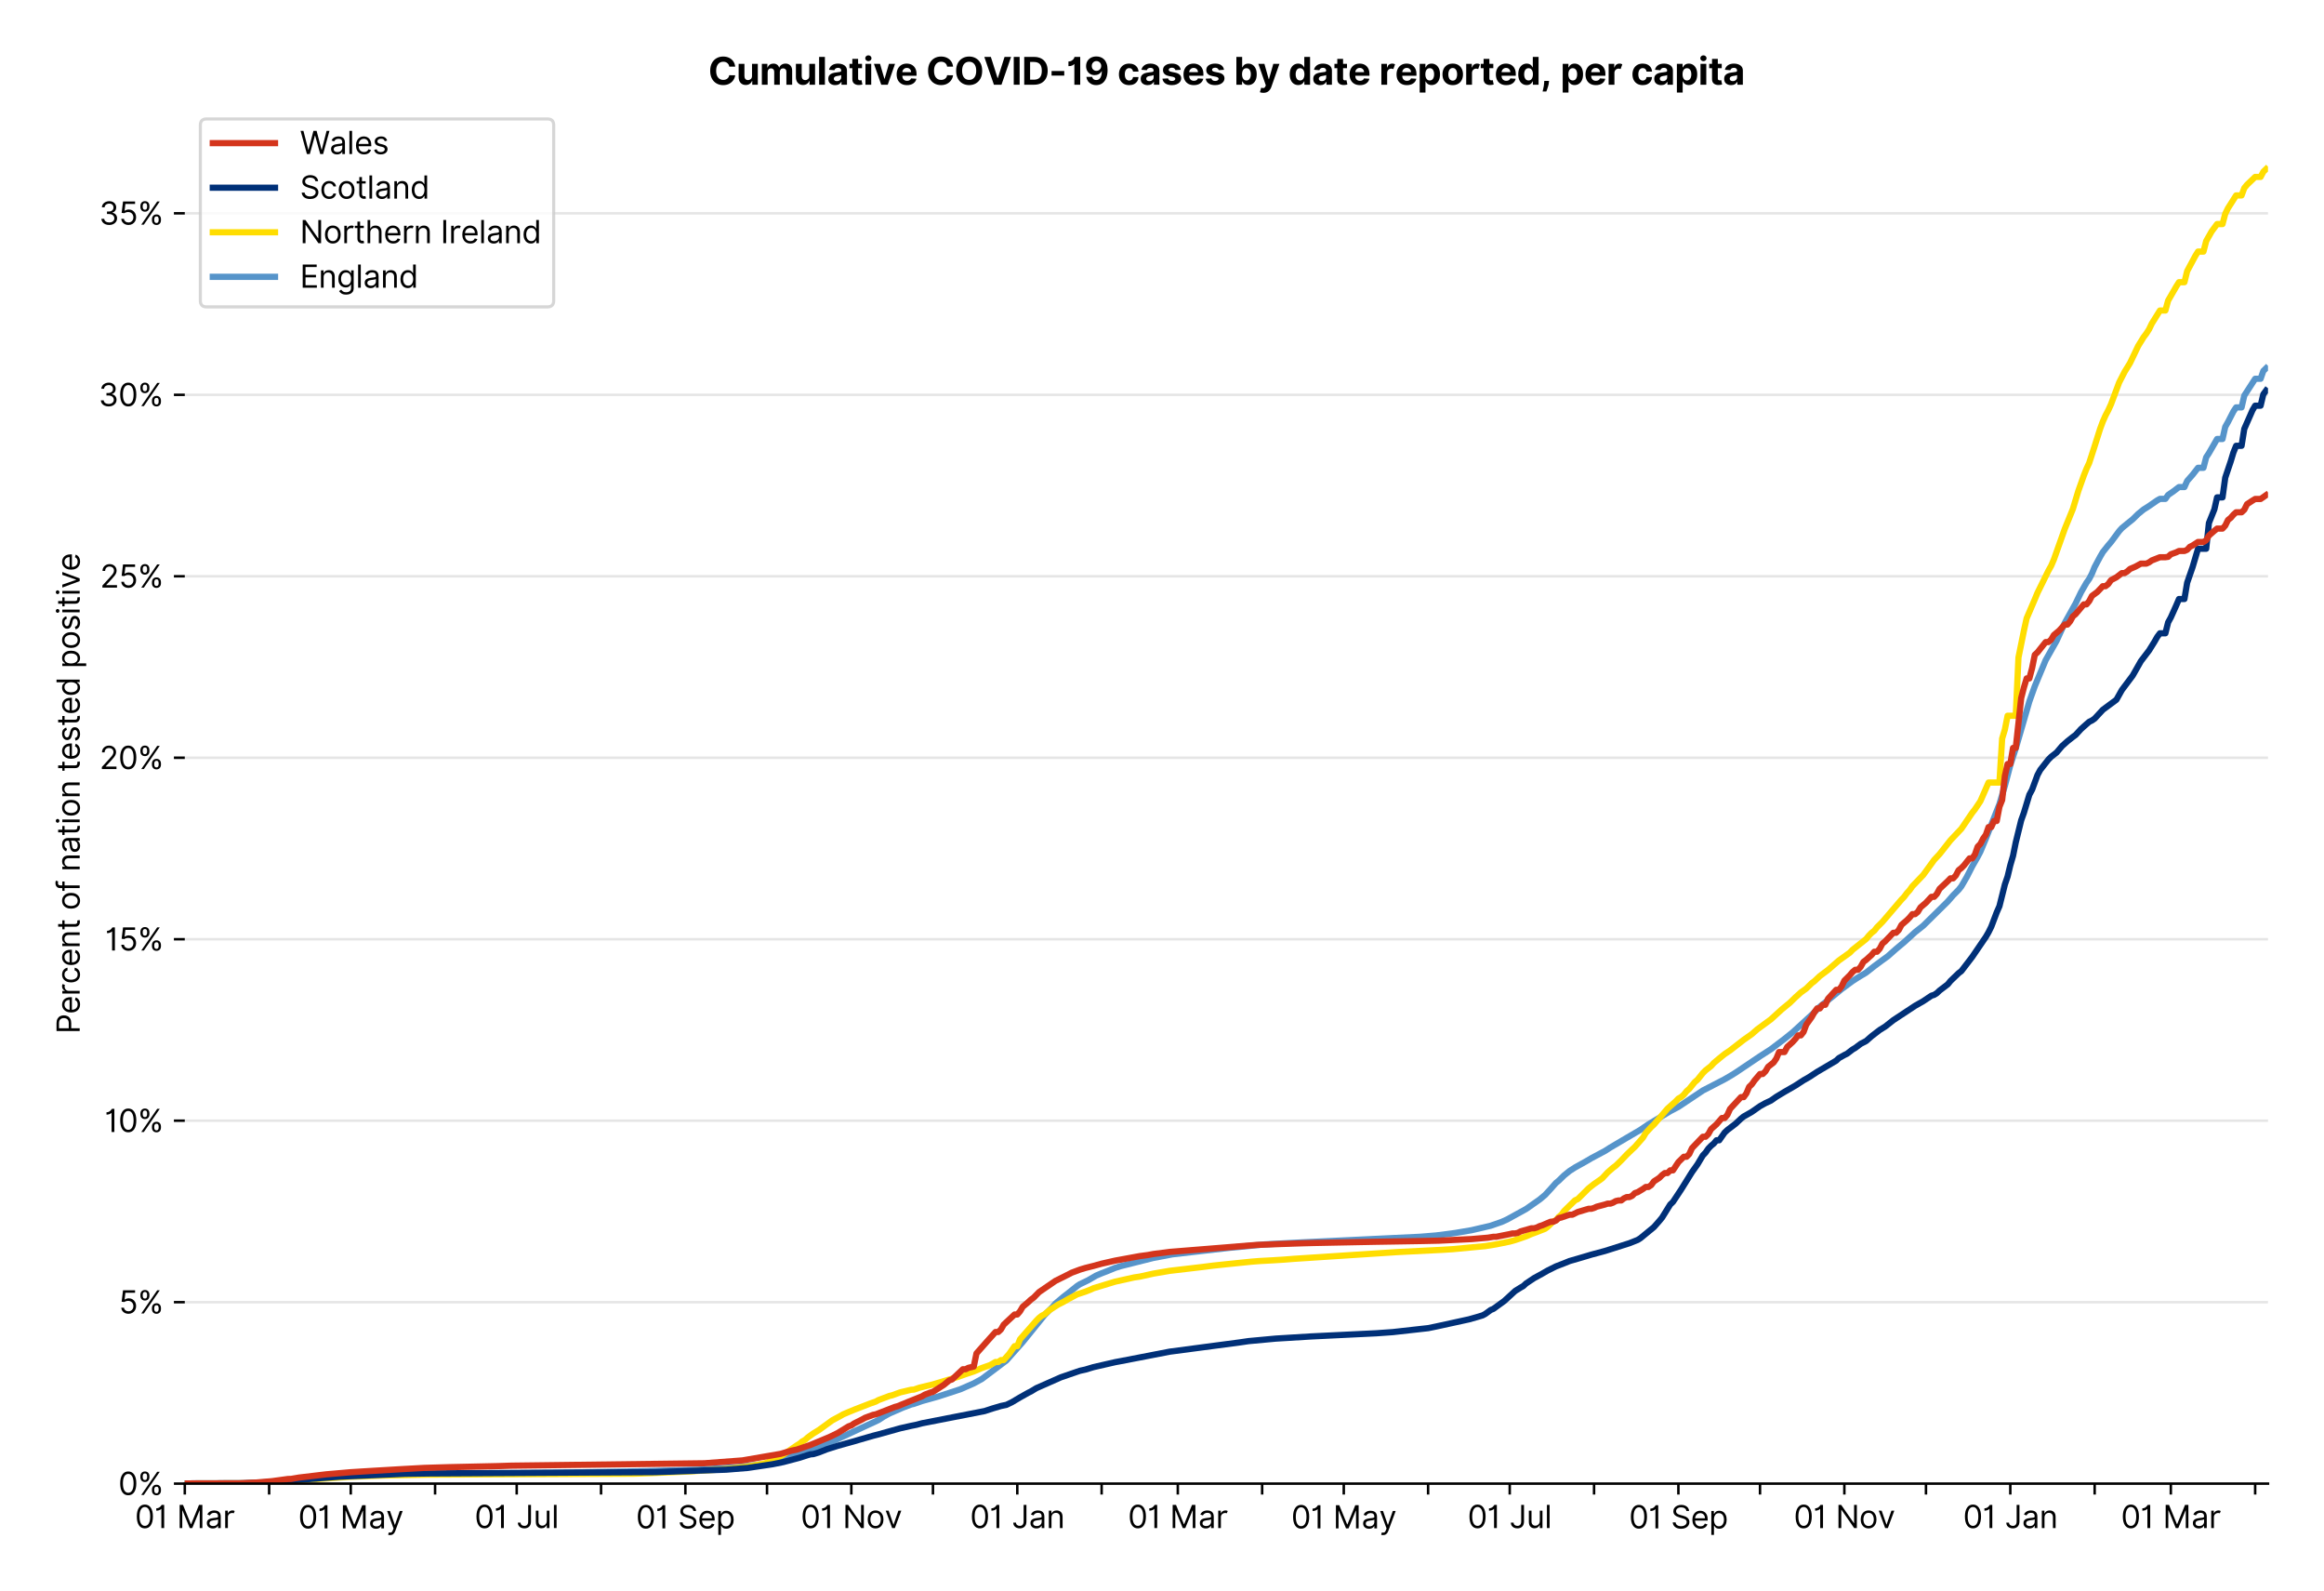 <?xml version="1.0" encoding="utf-8" standalone="no"?>
<!DOCTYPE svg PUBLIC "-//W3C//DTD SVG 1.1//EN"
  "http://www.w3.org/Graphics/SVG/1.1/DTD/svg11.dtd">
<svg xmlns:xlink="http://www.w3.org/1999/xlink" viewBox="0 0 746.998 511.234" xmlns="http://www.w3.org/2000/svg" version="1.1">
 <defs>
  <style type="text/css">*{stroke-linejoin: round; stroke-linecap: butt}</style>
 </defs>
 <g id="figure_1">
  <g id="patch_1">
   <path d="M 0 511.234 
L 746.998 511.234 
L 746.998 0 
L 0 0 
z
" style="fill: #ffffff"/>
  </g>
  <g id="axes_1">
   <g id="patch_2">
    <path d="M 59.398 476.745 
L 728.998 476.745 
L 728.998 33.225 
L 59.398 33.225 
z
" style="fill: #ffffff"/>
   </g>
   <g id="matplotlib.axis_1">
    <g id="xtick_1">
     <g id="line2d_1">
      <defs>
       <path id="mf8a01f4bbe" d="M 0 0 
L 0 3.5 
" style="stroke: #000000; stroke-width: 0.8"/>
      </defs>
      <g>
       <use xlink:href="#mf8a01f4bbe" x="59.398" y="476.745" style="stroke: #000000; stroke-width: 0.8"/>
      </g>
     </g>
     <g id="text_1">
      <!-- 01 Mar -->
      <g transform="translate(43.362 491.018)scale(0.1 -0.1)">
       <defs>
        <path id="Inter-Regular-30" d="M 2000 -64 
Q 1230 -64 806 561 
Q 382 1186 382 2327 
Q 382 3459 809 4088 
Q 1236 4718 2000 4718 
Q 2764 4718 3191 4088 
Q 3618 3459 3618 2327 
Q 3618 1186 3194 561 
Q 2771 -64 2000 -64 
z
M 2000 436 
Q 2509 436 2791 927 
Q 3073 1418 3073 2327 
Q 3073 3234 2789 3730 
Q 2505 4227 2000 4227 
Q 1496 4227 1211 3730 
Q 927 3234 927 2327 
Q 927 1418 1210 927 
Q 1493 436 2000 436 
z
" transform="scale(0.016)"/>
        <path id="Inter-Regular-31" d="M 1973 4655 
L 1973 0 
L 1409 0 
L 1409 3836 
L 1373 3836 
Q 1341 3773 1209 3692 
Q 1077 3611 868 3551 
Q 659 3491 391 3491 
L 391 3964 
Q 661 3964 859 4061 
Q 1057 4159 1190 4291 
Q 1323 4423 1392 4529 
Q 1461 4636 1473 4655 
L 1973 4655 
z
" transform="scale(0.016)"/>
        <path id="Inter-Regular-20" transform="scale(0.016)"/>
        <path id="Inter-Regular-4d" d="M 564 4655 
L 1236 4655 
L 2818 791 
L 2873 791 
L 4455 4655 
L 5127 4655 
L 5127 0 
L 4600 0 
L 4600 3536 
L 4555 3536 
L 3100 0 
L 2591 0 
L 1136 3536 
L 1091 3536 
L 1091 0 
L 564 0 
L 564 4655 
z
" transform="scale(0.016)"/>
        <path id="Inter-Regular-61" d="M 1518 -82 
Q 1186 -82 916 44 
Q 646 170 486 410 
Q 327 650 327 991 
Q 327 1291 445 1478 
Q 564 1666 761 1773 
Q 959 1880 1199 1933 
Q 1439 1986 1682 2018 
Q 2000 2059 2199 2080 
Q 2398 2102 2490 2154 
Q 2582 2207 2582 2336 
L 2582 2355 
Q 2582 2691 2399 2877 
Q 2216 3064 1846 3064 
Q 1461 3064 1243 2895 
Q 1025 2727 936 2536 
L 427 2718 
Q 564 3036 792 3214 
Q 1021 3393 1292 3464 
Q 1564 3536 1827 3536 
Q 1996 3536 2215 3496 
Q 2434 3457 2640 3334 
Q 2846 3211 2982 2963 
Q 3118 2716 3118 2300 
L 3118 0 
L 2582 0 
L 2582 473 
L 2555 473 
Q 2500 359 2373 229 
Q 2246 100 2034 9 
Q 1823 -82 1518 -82 
z
M 1600 400 
Q 1918 400 2137 525 
Q 2357 650 2469 847 
Q 2582 1045 2582 1264 
L 2582 1755 
Q 2548 1714 2433 1681 
Q 2318 1648 2169 1624 
Q 2021 1600 1881 1583 
Q 1741 1566 1655 1555 
Q 1446 1527 1265 1467 
Q 1084 1407 974 1287 
Q 864 1168 864 964 
Q 864 684 1072 542 
Q 1280 400 1600 400 
z
" transform="scale(0.016)"/>
        <path id="Inter-Regular-72" d="M 491 0 
L 491 3491 
L 1009 3491 
L 1009 2964 
L 1046 2964 
Q 1139 3223 1389 3384 
Q 1639 3545 1955 3545 
Q 2100 3545 2209 3511 
Q 2318 3477 2400 3418 
L 2218 2964 
Q 2161 2993 2085 3010 
Q 2009 3027 1909 3027 
Q 1527 3027 1277 2794 
Q 1027 2561 1027 2209 
L 1027 0 
L 491 0 
z
" transform="scale(0.016)"/>
       </defs>
       <use xlink:href="#Inter-Regular-30"/>
       <use xlink:href="#Inter-Regular-31" x="62.5"/>
       <use xlink:href="#Inter-Regular-20" x="106.676"/>
       <use xlink:href="#Inter-Regular-4d" x="134.801"/>
       <use xlink:href="#Inter-Regular-61" x="225.994"/>
       <use xlink:href="#Inter-Regular-72" x="282.386"/>
      </g>
     </g>
    </g>
    <g id="xtick_2">
     <g id="line2d_2">
      <g>
       <use xlink:href="#mf8a01f4bbe" x="86.507" y="476.745" style="stroke: #000000; stroke-width: 0.8"/>
      </g>
     </g>
    </g>
    <g id="xtick_3">
     <g id="line2d_3">
      <g>
       <use xlink:href="#mf8a01f4bbe" x="112.741" y="476.745" style="stroke: #000000; stroke-width: 0.8"/>
      </g>
     </g>
     <g id="text_2">
      <!-- 01 May -->
      <g transform="translate(95.838 491.117)scale(0.1 -0.1)">
       <defs>
        <path id="Inter-Regular-79" d="M 818 -1355 
Q 682 -1355 575 -1333 
Q 468 -1311 427 -1291 
L 564 -818 
Q 857 -893 1053 -814 
Q 1250 -736 1391 -345 
L 1509 -18 
L 218 3491 
L 800 3491 
L 1764 709 
L 1800 709 
L 2764 3491 
L 3346 3491 
L 1846 -564 
Q 1550 -1355 818 -1355 
z
" transform="scale(0.016)"/>
       </defs>
       <use xlink:href="#Inter-Regular-30"/>
       <use xlink:href="#Inter-Regular-31" x="62.5"/>
       <use xlink:href="#Inter-Regular-20" x="106.676"/>
       <use xlink:href="#Inter-Regular-4d" x="134.801"/>
       <use xlink:href="#Inter-Regular-61" x="225.994"/>
       <use xlink:href="#Inter-Regular-79" x="282.386"/>
      </g>
     </g>
    </g>
    <g id="xtick_4">
     <g id="line2d_4">
      <g>
       <use xlink:href="#mf8a01f4bbe" x="139.85" y="476.745" style="stroke: #000000; stroke-width: 0.8"/>
      </g>
     </g>
    </g>
    <g id="xtick_5">
     <g id="line2d_5">
      <g>
       <use xlink:href="#mf8a01f4bbe" x="166.084" y="476.745" style="stroke: #000000; stroke-width: 0.8"/>
      </g>
     </g>
     <g id="text_3">
      <!-- 01 Jul -->
      <g transform="translate(152.54 491.018)scale(0.1 -0.1)">
       <defs>
        <path id="Inter-Regular-4a" d="M 2346 4655 
L 2909 4655 
L 2909 1327 
Q 2909 657 2549 296 
Q 2189 -64 1582 -64 
Q 1200 -64 902 76 
Q 605 216 434 475 
Q 264 734 264 1091 
L 818 1091 
Q 818 795 1034 615 
Q 1250 436 1582 436 
Q 1948 436 2147 664 
Q 2346 893 2346 1327 
L 2346 4655 
z
" transform="scale(0.016)"/>
        <path id="Inter-Regular-75" d="M 2691 1427 
L 2691 3491 
L 3227 3491 
L 3227 0 
L 2691 0 
L 2691 591 
L 2655 591 
Q 2532 325 2273 140 
Q 2014 -45 1618 -45 
Q 1127 -45 809 280 
Q 491 605 491 1273 
L 491 3491 
L 1027 3491 
L 1027 1309 
Q 1027 927 1242 700 
Q 1457 473 1791 473 
Q 1991 473 2199 575 
Q 2407 677 2549 888 
Q 2691 1100 2691 1427 
z
" transform="scale(0.016)"/>
        <path id="Inter-Regular-6c" d="M 1027 4655 
L 1027 0 
L 491 0 
L 491 4655 
L 1027 4655 
z
" transform="scale(0.016)"/>
       </defs>
       <use xlink:href="#Inter-Regular-30"/>
       <use xlink:href="#Inter-Regular-31" x="62.5"/>
       <use xlink:href="#Inter-Regular-20" x="106.676"/>
       <use xlink:href="#Inter-Regular-4a" x="134.801"/>
       <use xlink:href="#Inter-Regular-75" x="189.063"/>
       <use xlink:href="#Inter-Regular-6c" x="247.159"/>
      </g>
     </g>
    </g>
    <g id="xtick_6">
     <g id="line2d_6">
      <g>
       <use xlink:href="#mf8a01f4bbe" x="193.193" y="476.745" style="stroke: #000000; stroke-width: 0.8"/>
      </g>
     </g>
    </g>
    <g id="xtick_7">
     <g id="line2d_7">
      <g>
       <use xlink:href="#mf8a01f4bbe" x="220.301" y="476.745" style="stroke: #000000; stroke-width: 0.8"/>
      </g>
     </g>
     <g id="text_4">
      <!-- 01 Sep -->
      <g transform="translate(204.414 491.117)scale(0.1 -0.1)">
       <defs>
        <path id="Inter-Regular-53" d="M 3109 3491 
Q 3068 3836 2777 4027 
Q 2486 4218 2064 4218 
Q 1600 4218 1318 3999 
Q 1036 3780 1036 3445 
Q 1036 3195 1189 3042 
Q 1343 2889 1553 2803 
Q 1764 2718 1936 2673 
L 2409 2545 
Q 2591 2498 2815 2414 
Q 3039 2330 3244 2185 
Q 3450 2041 3584 1816 
Q 3718 1591 3718 1264 
Q 3718 886 3521 581 
Q 3325 277 2949 97 
Q 2573 -82 2036 -82 
Q 1286 -82 845 272 
Q 405 627 364 1200 
L 946 1200 
Q 968 936 1124 764 
Q 1280 593 1519 510 
Q 1759 427 2036 427 
Q 2359 427 2616 533 
Q 2873 639 3023 828 
Q 3173 1018 3173 1273 
Q 3173 1505 3043 1650 
Q 2914 1795 2702 1886 
Q 2491 1977 2246 2045 
L 1673 2209 
Q 1127 2366 809 2657 
Q 491 2948 491 3418 
Q 491 3809 703 4101 
Q 916 4393 1276 4555 
Q 1636 4718 2082 4718 
Q 2532 4718 2882 4558 
Q 3232 4398 3437 4120 
Q 3643 3843 3655 3491 
L 3109 3491 
z
" transform="scale(0.016)"/>
        <path id="Inter-Regular-65" d="M 1955 -73 
Q 1450 -73 1085 151 
Q 721 375 524 778 
Q 327 1182 327 1718 
Q 327 2255 524 2665 
Q 721 3075 1074 3305 
Q 1427 3536 1900 3536 
Q 2173 3536 2439 3445 
Q 2705 3355 2923 3151 
Q 3141 2948 3270 2614 
Q 3400 2280 3400 1791 
L 3400 1564 
L 866 1564 
Q 884 1005 1183 707 
Q 1482 409 1955 409 
Q 2271 409 2498 545 
Q 2725 682 2827 955 
L 3346 809 
Q 3223 414 2854 170 
Q 2486 -73 1955 -73 
z
M 866 2027 
L 2855 2027 
Q 2855 2470 2595 2762 
Q 2336 3055 1900 3055 
Q 1593 3055 1368 2911 
Q 1143 2768 1013 2533 
Q 884 2298 866 2027 
z
" transform="scale(0.016)"/>
        <path id="Inter-Regular-70" d="M 491 -1309 
L 491 3491 
L 1009 3491 
L 1009 2936 
L 1073 2936 
Q 1132 3027 1237 3169 
Q 1343 3311 1542 3423 
Q 1741 3536 2082 3536 
Q 2523 3536 2859 3315 
Q 3196 3095 3384 2690 
Q 3573 2286 3573 1736 
Q 3573 1182 3384 776 
Q 3196 370 2861 148 
Q 2527 -73 2091 -73 
Q 1755 -73 1552 39 
Q 1350 152 1241 296 
Q 1132 441 1073 536 
L 1027 536 
L 1027 -1309 
L 491 -1309 
z
M 1018 1745 
Q 1018 1152 1276 780 
Q 1534 409 2018 409 
Q 2355 409 2581 587 
Q 2807 766 2921 1069 
Q 3036 1373 3036 1745 
Q 3036 2114 2923 2410 
Q 2811 2707 2585 2881 
Q 2359 3055 2018 3055 
Q 1527 3055 1272 2693 
Q 1018 2332 1018 1745 
z
" transform="scale(0.016)"/>
       </defs>
       <use xlink:href="#Inter-Regular-30"/>
       <use xlink:href="#Inter-Regular-31" x="62.5"/>
       <use xlink:href="#Inter-Regular-20" x="106.676"/>
       <use xlink:href="#Inter-Regular-53" x="134.801"/>
       <use xlink:href="#Inter-Regular-65" x="198.58"/>
       <use xlink:href="#Inter-Regular-70" x="256.818"/>
      </g>
     </g>
    </g>
    <g id="xtick_8">
     <g id="line2d_8">
      <g>
       <use xlink:href="#mf8a01f4bbe" x="246.536" y="476.745" style="stroke: #000000; stroke-width: 0.8"/>
      </g>
     </g>
    </g>
    <g id="xtick_9">
     <g id="line2d_9">
      <g>
       <use xlink:href="#mf8a01f4bbe" x="273.644" y="476.745" style="stroke: #000000; stroke-width: 0.8"/>
      </g>
     </g>
     <g id="text_5">
      <!-- 01 Nov -->
      <g transform="translate(257.373 491.018)scale(0.1 -0.1)">
       <defs>
        <path id="Inter-Regular-4e" d="M 4255 4655 
L 4255 0 
L 3709 0 
L 1173 3655 
L 1127 3655 
L 1127 0 
L 564 0 
L 564 4655 
L 1109 4655 
L 3655 991 
L 3700 991 
L 3700 4655 
L 4255 4655 
z
" transform="scale(0.016)"/>
        <path id="Inter-Regular-6f" d="M 1909 -73 
Q 1436 -73 1080 152 
Q 725 377 526 781 
Q 327 1186 327 1727 
Q 327 2273 526 2679 
Q 725 3086 1080 3311 
Q 1436 3536 1909 3536 
Q 2382 3536 2737 3311 
Q 3093 3086 3292 2679 
Q 3491 2273 3491 1727 
Q 3491 1186 3292 781 
Q 3093 377 2737 152 
Q 2382 -73 1909 -73 
z
M 1909 409 
Q 2268 409 2500 593 
Q 2732 777 2843 1077 
Q 2955 1377 2955 1727 
Q 2955 2077 2843 2379 
Q 2732 2682 2500 2868 
Q 2268 3055 1909 3055 
Q 1550 3055 1318 2868 
Q 1086 2682 975 2379 
Q 864 2077 864 1727 
Q 864 1377 975 1077 
Q 1086 777 1318 593 
Q 1550 409 1909 409 
z
" transform="scale(0.016)"/>
        <path id="Inter-Regular-76" d="M 3346 3491 
L 2055 0 
L 1509 0 
L 218 3491 
L 800 3491 
L 1764 709 
L 1800 709 
L 2764 3491 
L 3346 3491 
z
" transform="scale(0.016)"/>
       </defs>
       <use xlink:href="#Inter-Regular-30"/>
       <use xlink:href="#Inter-Regular-31" x="62.5"/>
       <use xlink:href="#Inter-Regular-20" x="106.676"/>
       <use xlink:href="#Inter-Regular-4e" x="134.801"/>
       <use xlink:href="#Inter-Regular-6f" x="210.085"/>
       <use xlink:href="#Inter-Regular-76" x="269.744"/>
      </g>
     </g>
    </g>
    <g id="xtick_10">
     <g id="line2d_10">
      <g>
       <use xlink:href="#mf8a01f4bbe" x="299.879" y="476.745" style="stroke: #000000; stroke-width: 0.8"/>
      </g>
     </g>
    </g>
    <g id="xtick_11">
     <g id="line2d_11">
      <g>
       <use xlink:href="#mf8a01f4bbe" x="326.987" y="476.745" style="stroke: #000000; stroke-width: 0.8"/>
      </g>
     </g>
     <g id="text_6">
      <!-- 01 Jan -->
      <g transform="translate(311.788 491.018)scale(0.1 -0.1)">
       <defs>
        <path id="Inter-Regular-6e" d="M 1027 2100 
L 1027 0 
L 491 0 
L 491 3491 
L 1009 3491 
L 1009 2945 
L 1055 2945 
Q 1177 3211 1427 3373 
Q 1677 3536 2073 3536 
Q 2602 3536 2928 3211 
Q 3255 2886 3255 2218 
L 3255 0 
L 2718 0 
L 2718 2182 
Q 2718 2593 2504 2824 
Q 2291 3055 1918 3055 
Q 1534 3055 1280 2806 
Q 1027 2557 1027 2100 
z
" transform="scale(0.016)"/>
       </defs>
       <use xlink:href="#Inter-Regular-30"/>
       <use xlink:href="#Inter-Regular-31" x="62.5"/>
       <use xlink:href="#Inter-Regular-20" x="106.676"/>
       <use xlink:href="#Inter-Regular-4a" x="134.801"/>
       <use xlink:href="#Inter-Regular-61" x="189.063"/>
       <use xlink:href="#Inter-Regular-6e" x="245.455"/>
      </g>
     </g>
    </g>
    <g id="xtick_12">
     <g id="line2d_12">
      <g>
       <use xlink:href="#mf8a01f4bbe" x="354.096" y="476.745" style="stroke: #000000; stroke-width: 0.8"/>
      </g>
     </g>
    </g>
    <g id="xtick_13">
     <g id="line2d_13">
      <g>
       <use xlink:href="#mf8a01f4bbe" x="378.581" y="476.745" style="stroke: #000000; stroke-width: 0.8"/>
      </g>
     </g>
     <g id="text_7">
      <!-- 01 Mar -->
      <g transform="translate(362.544 491.018)scale(0.1 -0.1)">
       <use xlink:href="#Inter-Regular-30"/>
       <use xlink:href="#Inter-Regular-31" x="62.5"/>
       <use xlink:href="#Inter-Regular-20" x="106.676"/>
       <use xlink:href="#Inter-Regular-4d" x="134.801"/>
       <use xlink:href="#Inter-Regular-61" x="225.994"/>
       <use xlink:href="#Inter-Regular-72" x="282.386"/>
      </g>
     </g>
    </g>
    <g id="xtick_14">
     <g id="line2d_14">
      <g>
       <use xlink:href="#mf8a01f4bbe" x="405.69" y="476.745" style="stroke: #000000; stroke-width: 0.8"/>
      </g>
     </g>
    </g>
    <g id="xtick_15">
     <g id="line2d_15">
      <g>
       <use xlink:href="#mf8a01f4bbe" x="431.924" y="476.745" style="stroke: #000000; stroke-width: 0.8"/>
      </g>
     </g>
     <g id="text_8">
      <!-- 01 May -->
      <g transform="translate(415.021 491.117)scale(0.1 -0.1)">
       <use xlink:href="#Inter-Regular-30"/>
       <use xlink:href="#Inter-Regular-31" x="62.5"/>
       <use xlink:href="#Inter-Regular-20" x="106.676"/>
       <use xlink:href="#Inter-Regular-4d" x="134.801"/>
       <use xlink:href="#Inter-Regular-61" x="225.994"/>
       <use xlink:href="#Inter-Regular-79" x="282.386"/>
      </g>
     </g>
    </g>
    <g id="xtick_16">
     <g id="line2d_16">
      <g>
       <use xlink:href="#mf8a01f4bbe" x="459.033" y="476.745" style="stroke: #000000; stroke-width: 0.8"/>
      </g>
     </g>
    </g>
    <g id="xtick_17">
     <g id="line2d_17">
      <g>
       <use xlink:href="#mf8a01f4bbe" x="485.267" y="476.745" style="stroke: #000000; stroke-width: 0.8"/>
      </g>
     </g>
     <g id="text_9">
      <!-- 01 Jul -->
      <g transform="translate(471.723 491.018)scale(0.1 -0.1)">
       <use xlink:href="#Inter-Regular-30"/>
       <use xlink:href="#Inter-Regular-31" x="62.5"/>
       <use xlink:href="#Inter-Regular-20" x="106.676"/>
       <use xlink:href="#Inter-Regular-4a" x="134.801"/>
       <use xlink:href="#Inter-Regular-75" x="189.063"/>
       <use xlink:href="#Inter-Regular-6c" x="247.159"/>
      </g>
     </g>
    </g>
    <g id="xtick_18">
     <g id="line2d_18">
      <g>
       <use xlink:href="#mf8a01f4bbe" x="512.375" y="476.745" style="stroke: #000000; stroke-width: 0.8"/>
      </g>
     </g>
    </g>
    <g id="xtick_19">
     <g id="line2d_19">
      <g>
       <use xlink:href="#mf8a01f4bbe" x="539.484" y="476.745" style="stroke: #000000; stroke-width: 0.8"/>
      </g>
     </g>
     <g id="text_10">
      <!-- 01 Sep -->
      <g transform="translate(523.597 491.117)scale(0.1 -0.1)">
       <use xlink:href="#Inter-Regular-30"/>
       <use xlink:href="#Inter-Regular-31" x="62.5"/>
       <use xlink:href="#Inter-Regular-20" x="106.676"/>
       <use xlink:href="#Inter-Regular-53" x="134.801"/>
       <use xlink:href="#Inter-Regular-65" x="198.58"/>
       <use xlink:href="#Inter-Regular-70" x="256.818"/>
      </g>
     </g>
    </g>
    <g id="xtick_20">
     <g id="line2d_20">
      <g>
       <use xlink:href="#mf8a01f4bbe" x="565.718" y="476.745" style="stroke: #000000; stroke-width: 0.8"/>
      </g>
     </g>
    </g>
    <g id="xtick_21">
     <g id="line2d_21">
      <g>
       <use xlink:href="#mf8a01f4bbe" x="592.827" y="476.745" style="stroke: #000000; stroke-width: 0.8"/>
      </g>
     </g>
     <g id="text_11">
      <!-- 01 Nov -->
      <g transform="translate(576.556 491.018)scale(0.1 -0.1)">
       <use xlink:href="#Inter-Regular-30"/>
       <use xlink:href="#Inter-Regular-31" x="62.5"/>
       <use xlink:href="#Inter-Regular-20" x="106.676"/>
       <use xlink:href="#Inter-Regular-4e" x="134.801"/>
       <use xlink:href="#Inter-Regular-6f" x="210.085"/>
       <use xlink:href="#Inter-Regular-76" x="269.744"/>
      </g>
     </g>
    </g>
    <g id="xtick_22">
     <g id="line2d_22">
      <g>
       <use xlink:href="#mf8a01f4bbe" x="619.061" y="476.745" style="stroke: #000000; stroke-width: 0.8"/>
      </g>
     </g>
    </g>
    <g id="xtick_23">
     <g id="line2d_23">
      <g>
       <use xlink:href="#mf8a01f4bbe" x="646.17" y="476.745" style="stroke: #000000; stroke-width: 0.8"/>
      </g>
     </g>
     <g id="text_12">
      <!-- 01 Jan -->
      <g transform="translate(630.971 491.018)scale(0.1 -0.1)">
       <use xlink:href="#Inter-Regular-30"/>
       <use xlink:href="#Inter-Regular-31" x="62.5"/>
       <use xlink:href="#Inter-Regular-20" x="106.676"/>
       <use xlink:href="#Inter-Regular-4a" x="134.801"/>
       <use xlink:href="#Inter-Regular-61" x="189.063"/>
       <use xlink:href="#Inter-Regular-6e" x="245.455"/>
      </g>
     </g>
    </g>
    <g id="xtick_24">
     <g id="line2d_24">
      <g>
       <use xlink:href="#mf8a01f4bbe" x="673.279" y="476.745" style="stroke: #000000; stroke-width: 0.8"/>
      </g>
     </g>
    </g>
    <g id="xtick_25">
     <g id="line2d_25">
      <g>
       <use xlink:href="#mf8a01f4bbe" x="697.764" y="476.745" style="stroke: #000000; stroke-width: 0.8"/>
      </g>
     </g>
     <g id="text_13">
      <!-- 01 Mar -->
      <g transform="translate(681.727 491.018)scale(0.1 -0.1)">
       <use xlink:href="#Inter-Regular-30"/>
       <use xlink:href="#Inter-Regular-31" x="62.5"/>
       <use xlink:href="#Inter-Regular-20" x="106.676"/>
       <use xlink:href="#Inter-Regular-4d" x="134.801"/>
       <use xlink:href="#Inter-Regular-61" x="225.994"/>
       <use xlink:href="#Inter-Regular-72" x="282.386"/>
      </g>
     </g>
    </g>
    <g id="xtick_26">
     <g id="line2d_26">
      <g>
       <use xlink:href="#mf8a01f4bbe" x="724.872" y="476.745" style="stroke: #000000; stroke-width: 0.8"/>
      </g>
     </g>
    </g>
   </g>
   <g id="matplotlib.axis_2">
    <g id="ytick_1">
     <g id="line2d_27">
      <path d="M 59.398 476.745 
L 728.998 476.745 
" clip-path="url(#p87227c57eb)" style="fill: none; stroke: #e5e5e5; stroke-width: 0.8; stroke-linecap: square"/>
     </g>
     <g id="line2d_28">
      <defs>
       <path id="md78f1584be" d="M 0 0 
L -3.5 0 
" style="stroke: #000000; stroke-width: 0.8"/>
      </defs>
      <g>
       <use xlink:href="#md78f1584be" x="59.398" y="476.745" style="stroke: #000000; stroke-width: 0.8"/>
      </g>
     </g>
     <g id="text_14">
      <!-- 0% -->
      <g transform="translate(38.023 480.382)scale(0.1 -0.1)">
       <defs>
        <path id="Inter-Regular-25" d="M 2855 873 
L 2855 1118 
Q 2855 1373 2960 1585 
Q 3066 1798 3269 1926 
Q 3473 2055 3764 2055 
Q 4059 2055 4259 1926 
Q 4459 1798 4561 1585 
Q 4664 1373 4664 1118 
L 4664 873 
Q 4664 618 4560 405 
Q 4457 193 4256 64 
Q 4055 -64 3764 -64 
Q 3468 -64 3266 64 
Q 3064 193 2959 405 
Q 2855 618 2855 873 
z
M 536 3536 
L 536 3782 
Q 536 4036 642 4248 
Q 748 4461 951 4589 
Q 1155 4718 1446 4718 
Q 1741 4718 1941 4589 
Q 2141 4461 2243 4248 
Q 2346 4036 2346 3782 
L 2346 3536 
Q 2346 3282 2242 3069 
Q 2139 2857 1937 2728 
Q 1736 2600 1446 2600 
Q 1150 2600 948 2728 
Q 746 2857 641 3069 
Q 536 3282 536 3536 
z
M 709 0 
L 3909 4655 
L 4427 4655 
L 1227 0 
L 709 0 
z
M 3318 1118 
L 3318 873 
Q 3318 661 3418 494 
Q 3518 327 3764 327 
Q 4002 327 4101 494 
Q 4200 661 4200 873 
L 4200 1118 
Q 4200 1330 4104 1497 
Q 4009 1664 3764 1664 
Q 3525 1664 3421 1497 
Q 3318 1330 3318 1118 
z
M 1000 3782 
L 1000 3536 
Q 1000 3325 1100 3158 
Q 1200 2991 1446 2991 
Q 1684 2991 1783 3158 
Q 1882 3325 1882 3536 
L 1882 3782 
Q 1882 3993 1786 4160 
Q 1691 4327 1446 4327 
Q 1207 4327 1103 4160 
Q 1000 3993 1000 3782 
z
" transform="scale(0.016)"/>
       </defs>
       <use xlink:href="#Inter-Regular-30"/>
       <use xlink:href="#Inter-Regular-25" x="62.5"/>
      </g>
     </g>
    </g>
    <g id="ytick_2">
     <g id="line2d_29">
      <path d="M 59.398 418.432 
L 728.998 418.432 
" clip-path="url(#p87227c57eb)" style="fill: none; stroke: #e5e5e5; stroke-width: 0.8; stroke-linecap: square"/>
     </g>
     <g id="line2d_30">
      <g>
       <use xlink:href="#md78f1584be" x="59.398" y="418.432" style="stroke: #000000; stroke-width: 0.8"/>
      </g>
     </g>
     <g id="text_15">
      <!-- 5% -->
      <g transform="translate(38.194 422.068)scale(0.1 -0.1)">
       <defs>
        <path id="Inter-Regular-35" d="M 1936 -64 
Q 1536 -64 1216 95 
Q 896 255 702 532 
Q 509 809 491 1164 
L 1036 1164 
Q 1068 848 1324 642 
Q 1580 436 1936 436 
Q 2223 436 2447 570 
Q 2671 705 2799 940 
Q 2927 1175 2927 1473 
Q 2927 1777 2794 2017 
Q 2661 2257 2429 2395 
Q 2198 2534 1900 2536 
Q 1686 2539 1461 2472 
Q 1236 2405 1091 2300 
L 564 2364 
L 846 4655 
L 3264 4655 
L 3264 4155 
L 1318 4155 
L 1155 2782 
L 1182 2782 
Q 1325 2895 1541 2970 
Q 1757 3045 1991 3045 
Q 2418 3045 2753 2842 
Q 3089 2639 3281 2286 
Q 3473 1934 3473 1482 
Q 3473 1036 3274 687 
Q 3075 339 2727 137 
Q 2380 -64 1936 -64 
z
" transform="scale(0.016)"/>
       </defs>
       <use xlink:href="#Inter-Regular-35"/>
       <use xlink:href="#Inter-Regular-25" x="60.795"/>
      </g>
     </g>
    </g>
    <g id="ytick_3">
     <g id="line2d_31">
      <path d="M 59.398 360.118 
L 728.998 360.118 
" clip-path="url(#p87227c57eb)" style="fill: none; stroke: #e5e5e5; stroke-width: 0.8; stroke-linecap: square"/>
     </g>
     <g id="line2d_32">
      <g>
       <use xlink:href="#md78f1584be" x="59.398" y="360.118" style="stroke: #000000; stroke-width: 0.8"/>
      </g>
     </g>
     <g id="text_16">
      <!-- 10% -->
      <g transform="translate(33.606 363.755)scale(0.1 -0.1)">
       <use xlink:href="#Inter-Regular-31"/>
       <use xlink:href="#Inter-Regular-30" x="44.176"/>
       <use xlink:href="#Inter-Regular-25" x="106.676"/>
      </g>
     </g>
    </g>
    <g id="ytick_4">
     <g id="line2d_33">
      <path d="M 59.398 301.805 
L 728.998 301.805 
" clip-path="url(#p87227c57eb)" style="fill: none; stroke: #e5e5e5; stroke-width: 0.8; stroke-linecap: square"/>
     </g>
     <g id="line2d_34">
      <g>
       <use xlink:href="#md78f1584be" x="59.398" y="301.805" style="stroke: #000000; stroke-width: 0.8"/>
      </g>
     </g>
     <g id="text_17">
      <!-- 15% -->
      <g transform="translate(33.777 305.442)scale(0.1 -0.1)">
       <use xlink:href="#Inter-Regular-31"/>
       <use xlink:href="#Inter-Regular-35" x="44.176"/>
       <use xlink:href="#Inter-Regular-25" x="104.972"/>
      </g>
     </g>
    </g>
    <g id="ytick_5">
     <g id="line2d_35">
      <path d="M 59.398 243.492 
L 728.998 243.492 
" clip-path="url(#p87227c57eb)" style="fill: none; stroke: #e5e5e5; stroke-width: 0.8; stroke-linecap: square"/>
     </g>
     <g id="line2d_36">
      <g>
       <use xlink:href="#md78f1584be" x="59.398" y="243.492" style="stroke: #000000; stroke-width: 0.8"/>
      </g>
     </g>
     <g id="text_18">
      <!-- 20% -->
      <g transform="translate(31.972 247.129)scale(0.1 -0.1)">
       <defs>
        <path id="Inter-Regular-32" d="M 482 0 
L 482 409 
L 2018 2091 
Q 2289 2386 2464 2605 
Q 2639 2825 2724 3019 
Q 2809 3214 2809 3427 
Q 2809 3795 2553 4011 
Q 2298 4227 1918 4227 
Q 1514 4227 1275 3985 
Q 1036 3743 1036 3345 
L 500 3345 
Q 500 3755 688 4064 
Q 877 4373 1203 4545 
Q 1530 4718 1936 4718 
Q 2346 4718 2661 4545 
Q 2977 4373 3156 4079 
Q 3336 3786 3336 3427 
Q 3336 3170 3244 2926 
Q 3152 2682 2926 2383 
Q 2700 2084 2300 1655 
L 1255 536 
L 1255 500 
L 3418 500 
L 3418 0 
L 482 0 
z
" transform="scale(0.016)"/>
       </defs>
       <use xlink:href="#Inter-Regular-32"/>
       <use xlink:href="#Inter-Regular-30" x="60.511"/>
       <use xlink:href="#Inter-Regular-25" x="123.011"/>
      </g>
     </g>
    </g>
    <g id="ytick_6">
     <g id="line2d_37">
      <path d="M 59.398 185.179 
L 728.998 185.179 
" clip-path="url(#p87227c57eb)" style="fill: none; stroke: #e5e5e5; stroke-width: 0.8; stroke-linecap: square"/>
     </g>
     <g id="line2d_38">
      <g>
       <use xlink:href="#md78f1584be" x="59.398" y="185.179" style="stroke: #000000; stroke-width: 0.8"/>
      </g>
     </g>
     <g id="text_19">
      <!-- 25% -->
      <g transform="translate(32.142 188.815)scale(0.1 -0.1)">
       <use xlink:href="#Inter-Regular-32"/>
       <use xlink:href="#Inter-Regular-35" x="60.511"/>
       <use xlink:href="#Inter-Regular-25" x="121.307"/>
      </g>
     </g>
    </g>
    <g id="ytick_7">
     <g id="line2d_39">
      <path d="M 59.398 126.865 
L 728.998 126.865 
" clip-path="url(#p87227c57eb)" style="fill: none; stroke: #e5e5e5; stroke-width: 0.8; stroke-linecap: square"/>
     </g>
     <g id="line2d_40">
      <g>
       <use xlink:href="#md78f1584be" x="59.398" y="126.865" style="stroke: #000000; stroke-width: 0.8"/>
      </g>
     </g>
     <g id="text_20">
      <!-- 30% -->
      <g transform="translate(31.659 130.502)scale(0.1 -0.1)">
       <defs>
        <path id="Inter-Regular-33" d="M 2055 -64 
Q 1605 -64 1253 90 
Q 902 245 696 521 
Q 491 798 473 1164 
L 1046 1164 
Q 1071 827 1356 631 
Q 1641 436 2046 436 
Q 2493 436 2783 664 
Q 3073 893 3073 1264 
Q 3073 1650 2787 1893 
Q 2502 2136 1973 2136 
L 1600 2136 
L 1600 2636 
L 1973 2636 
Q 2386 2636 2647 2856 
Q 2909 3077 2909 3445 
Q 2909 3798 2679 4012 
Q 2450 4227 2064 4227 
Q 1823 4227 1610 4139 
Q 1398 4052 1264 3887 
Q 1130 3723 1118 3491 
L 573 3491 
Q 586 3857 793 4133 
Q 1000 4409 1335 4563 
Q 1671 4718 2073 4718 
Q 2505 4718 2814 4544 
Q 3123 4370 3289 4086 
Q 3455 3802 3455 3473 
Q 3455 3080 3249 2802 
Q 3043 2525 2691 2418 
L 2691 2382 
Q 3132 2309 3379 2008 
Q 3627 1707 3627 1264 
Q 3627 884 3421 583 
Q 3216 282 2861 109 
Q 2507 -64 2055 -64 
z
" transform="scale(0.016)"/>
       </defs>
       <use xlink:href="#Inter-Regular-33"/>
       <use xlink:href="#Inter-Regular-30" x="63.636"/>
       <use xlink:href="#Inter-Regular-25" x="126.136"/>
      </g>
     </g>
    </g>
    <g id="ytick_8">
     <g id="line2d_41">
      <path d="M 59.398 68.552 
L 728.998 68.552 
" clip-path="url(#p87227c57eb)" style="fill: none; stroke: #e5e5e5; stroke-width: 0.8; stroke-linecap: square"/>
     </g>
     <g id="line2d_42">
      <g>
       <use xlink:href="#md78f1584be" x="59.398" y="68.552" style="stroke: #000000; stroke-width: 0.8"/>
      </g>
     </g>
     <g id="text_21">
      <!-- 35% -->
      <g transform="translate(31.83 72.189)scale(0.1 -0.1)">
       <use xlink:href="#Inter-Regular-33"/>
       <use xlink:href="#Inter-Regular-35" x="63.636"/>
       <use xlink:href="#Inter-Regular-25" x="124.432"/>
      </g>
     </g>
    </g>
    <g id="text_22">
     <!-- Percent of nation tested positive -->
     <g transform="translate(25.614 332.215)rotate(-90)scale(0.1 -0.1)">
      <defs>
       <path id="Inter-Regular-50" d="M 564 0 
L 564 4655 
L 2136 4655 
Q 2684 4655 3033 4458 
Q 3382 4261 3550 3927 
Q 3718 3593 3718 3182 
Q 3718 2770 3551 2434 
Q 3384 2098 3036 1899 
Q 2689 1700 2146 1700 
L 1127 1700 
L 1127 0 
L 564 0 
z
M 1127 2200 
L 2127 2200 
Q 2689 2200 2926 2482 
Q 3164 2764 3164 3182 
Q 3164 3602 2925 3878 
Q 2686 4155 2118 4155 
L 1127 4155 
L 1127 2200 
z
" transform="scale(0.016)"/>
       <path id="Inter-Regular-63" d="M 1909 -73 
Q 1418 -73 1063 159 
Q 709 391 518 798 
Q 327 1205 327 1727 
Q 327 2259 524 2667 
Q 721 3075 1074 3305 
Q 1427 3536 1900 3536 
Q 2268 3536 2563 3400 
Q 2859 3264 3047 3018 
Q 3236 2773 3282 2445 
L 2746 2445 
Q 2684 2684 2474 2869 
Q 2264 3055 1909 3055 
Q 1439 3055 1151 2697 
Q 864 2339 864 1745 
Q 864 1139 1148 774 
Q 1432 409 1909 409 
Q 2223 409 2447 570 
Q 2671 732 2746 1018 
L 3282 1018 
Q 3236 709 3058 462 
Q 2880 216 2588 71 
Q 2296 -73 1909 -73 
z
" transform="scale(0.016)"/>
       <path id="Inter-Regular-74" d="M 2009 3491 
L 2009 3036 
L 1264 3036 
L 1264 1000 
Q 1264 773 1331 660 
Q 1398 548 1503 510 
Q 1609 473 1727 473 
Q 1816 473 1873 483 
Q 1930 493 1964 500 
L 2073 18 
Q 2018 -2 1920 -23 
Q 1823 -45 1673 -45 
Q 1446 -45 1228 52 
Q 1011 150 869 350 
Q 727 550 727 855 
L 727 3036 
L 200 3036 
L 200 3491 
L 727 3491 
L 727 4327 
L 1264 4327 
L 1264 3491 
L 2009 3491 
z
" transform="scale(0.016)"/>
       <path id="Inter-Regular-66" d="M 2046 3491 
L 2046 3036 
L 1264 3036 
L 1264 0 
L 727 0 
L 727 3036 
L 164 3036 
L 164 3491 
L 727 3491 
L 727 3973 
Q 727 4273 868 4473 
Q 1009 4673 1234 4773 
Q 1459 4873 1709 4873 
Q 1907 4873 2032 4841 
Q 2157 4809 2218 4782 
L 2064 4318 
Q 2023 4332 1951 4352 
Q 1880 4373 1764 4373 
Q 1498 4373 1381 4239 
Q 1264 4105 1264 3845 
L 1264 3491 
L 2046 3491 
z
" transform="scale(0.016)"/>
       <path id="Inter-Regular-69" d="M 491 0 
L 491 3491 
L 1027 3491 
L 1027 0 
L 491 0 
z
M 764 4073 
Q 607 4073 494 4179 
Q 382 4286 382 4436 
Q 382 4586 494 4693 
Q 607 4800 764 4800 
Q 921 4800 1033 4693 
Q 1146 4586 1146 4436 
Q 1146 4286 1033 4179 
Q 921 4073 764 4073 
z
" transform="scale(0.016)"/>
       <path id="Inter-Regular-73" d="M 2964 2709 
L 2482 2573 
Q 2411 2755 2245 2914 
Q 2080 3073 1727 3073 
Q 1407 3073 1194 2926 
Q 982 2780 982 2555 
Q 982 2355 1127 2239 
Q 1273 2123 1582 2045 
L 2100 1918 
Q 3027 1691 3027 973 
Q 3027 673 2855 436 
Q 2684 200 2377 63 
Q 2071 -73 1664 -73 
Q 1130 -73 780 159 
Q 430 391 336 836 
L 846 964 
Q 989 400 1655 400 
Q 2030 400 2251 560 
Q 2473 720 2473 945 
Q 2473 1316 1955 1436 
L 1373 1573 
Q 893 1686 669 1926 
Q 446 2166 446 2527 
Q 446 2823 613 3050 
Q 780 3277 1069 3406 
Q 1359 3536 1727 3536 
Q 2246 3536 2542 3309 
Q 2839 3082 2964 2709 
z
" transform="scale(0.016)"/>
       <path id="Inter-Regular-64" d="M 1809 -73 
Q 1373 -73 1039 148 
Q 705 370 516 776 
Q 327 1182 327 1736 
Q 327 2286 516 2690 
Q 705 3095 1041 3315 
Q 1377 3536 1818 3536 
Q 2159 3536 2358 3423 
Q 2557 3311 2662 3169 
Q 2768 3027 2827 2936 
L 2873 2936 
L 2873 4655 
L 3409 4655 
L 3409 0 
L 2891 0 
L 2891 536 
L 2827 536 
Q 2768 441 2659 296 
Q 2550 152 2348 39 
Q 2146 -73 1809 -73 
z
M 1882 409 
Q 2366 409 2624 780 
Q 2882 1152 2882 1745 
Q 2882 2332 2627 2693 
Q 2373 3055 1882 3055 
Q 1541 3055 1315 2881 
Q 1089 2707 976 2410 
Q 864 2114 864 1745 
Q 864 1373 978 1069 
Q 1093 766 1319 587 
Q 1546 409 1882 409 
z
" transform="scale(0.016)"/>
      </defs>
      <use xlink:href="#Inter-Regular-50"/>
      <use xlink:href="#Inter-Regular-65" x="63.494"/>
      <use xlink:href="#Inter-Regular-72" x="121.733"/>
      <use xlink:href="#Inter-Regular-63" x="160.085"/>
      <use xlink:href="#Inter-Regular-65" x="215.909"/>
      <use xlink:href="#Inter-Regular-6e" x="274.148"/>
      <use xlink:href="#Inter-Regular-74" x="332.671"/>
      <use xlink:href="#Inter-Regular-20" x="369.034"/>
      <use xlink:href="#Inter-Regular-6f" x="397.159"/>
      <use xlink:href="#Inter-Regular-66" x="456.818"/>
      <use xlink:href="#Inter-Regular-20" x="492.898"/>
      <use xlink:href="#Inter-Regular-6e" x="521.023"/>
      <use xlink:href="#Inter-Regular-61" x="579.546"/>
      <use xlink:href="#Inter-Regular-74" x="635.938"/>
      <use xlink:href="#Inter-Regular-69" x="672.301"/>
      <use xlink:href="#Inter-Regular-6f" x="696.023"/>
      <use xlink:href="#Inter-Regular-6e" x="755.682"/>
      <use xlink:href="#Inter-Regular-20" x="814.205"/>
      <use xlink:href="#Inter-Regular-74" x="842.33"/>
      <use xlink:href="#Inter-Regular-65" x="878.693"/>
      <use xlink:href="#Inter-Regular-73" x="936.932"/>
      <use xlink:href="#Inter-Regular-74" x="989.205"/>
      <use xlink:href="#Inter-Regular-65" x="1025.568"/>
      <use xlink:href="#Inter-Regular-64" x="1083.807"/>
      <use xlink:href="#Inter-Regular-20" x="1145.881"/>
      <use xlink:href="#Inter-Regular-70" x="1174.006"/>
      <use xlink:href="#Inter-Regular-6f" x="1234.943"/>
      <use xlink:href="#Inter-Regular-73" x="1294.602"/>
      <use xlink:href="#Inter-Regular-69" x="1346.875"/>
      <use xlink:href="#Inter-Regular-74" x="1370.597"/>
      <use xlink:href="#Inter-Regular-69" x="1406.96"/>
      <use xlink:href="#Inter-Regular-76" x="1430.682"/>
      <use xlink:href="#Inter-Regular-65" x="1486.364"/>
     </g>
    </g>
   </g>
   <g id="line2d_43">
    <path d="M 33.164 476.745 
L 77.762 476.646 
L 83.009 476.447 
L 88.256 476.089 
L 93.503 475.62 
L 100.499 475.023 
L 108.369 474.472 
L 119.737 473.957 
L 140.724 473.569 
L 165.21 473.413 
L 178.327 473.254 
L 207.184 472.74 
L 224.674 472.249 
L 236.916 471.419 
L 240.414 471.034 
L 246.536 470.304 
L 247.41 470.205 
L 248.285 469.983 
L 249.159 469.543 
L 251.783 468.824 
L 253.531 468.294 
L 259.653 466.367 
L 262.276 465.452 
L 268.397 462.793 
L 282.389 456.293 
L 284.138 455.151 
L 285.887 454.196 
L 290.259 452.293 
L 292.883 451.311 
L 293.757 451.108 
L 296.381 450.198 
L 298.13 449.716 
L 301.627 448.731 
L 308.623 446.443 
L 312.996 444.536 
L 315.619 443.1 
L 323.489 437.161 
L 328.736 431.24 
L 335.732 422.596 
L 338.355 419.948 
L 339.23 418.901 
L 341.853 416.692 
L 343.602 415.342 
L 346.226 413.239 
L 347.1 412.67 
L 349.723 411.412 
L 352.347 409.887 
L 354.096 409.147 
L 355.845 408.481 
L 358.468 407.406 
L 360.217 406.854 
L 370.711 404.22 
L 376.832 403.059 
L 395.196 400.964 
L 406.564 399.863 
L 413.56 399.483 
L 418.807 399.213 
L 456.409 397.425 
L 461.656 396.994 
L 467.777 396.193 
L 473.024 395.306 
L 479.145 393.871 
L 482.643 392.656 
L 484.392 391.87 
L 490.514 388.504 
L 494.886 385.443 
L 496.635 383.984 
L 498.384 382.089 
L 500.133 380.114 
L 501.007 379.4 
L 502.756 377.693 
L 504.505 376.275 
L 506.254 375.153 
L 509.752 373.207 
L 511.501 372.172 
L 515.873 369.847 
L 517.622 368.729 
L 522.869 365.632 
L 524.618 364.61 
L 527.242 363.073 
L 529.865 361.293 
L 536.861 357.055 
L 539.484 355.673 
L 547.354 350.418 
L 549.103 349.516 
L 554.35 346.792 
L 556.099 345.78 
L 557.848 344.702 
L 565.718 339.408 
L 569.216 337.158 
L 573.589 333.832 
L 576.212 331.727 
L 582.333 326.117 
L 584.957 323.49 
L 589.329 319.979 
L 591.953 317.823 
L 595.45 315.244 
L 597.199 314.115 
L 599.823 312.534 
L 602.446 310.468 
L 605.07 308.523 
L 606.819 307.255 
L 609.442 304.931 
L 612.065 302.734 
L 613.814 301.148 
L 615.563 299.538 
L 618.187 297.463 
L 626.057 289.696 
L 627.806 287.686 
L 629.555 285.92 
L 630.429 284.825 
L 632.178 281.811 
L 633.927 278.385 
L 635.676 275.337 
L 636.551 273.668 
L 638.3 269.485 
L 642.672 258.392 
L 644.421 252.517 
L 646.17 245.858 
L 647.919 240.474 
L 652.291 225.398 
L 654.04 220.506 
L 657.538 212.119 
L 661.036 205.931 
L 663.659 200.189 
L 667.157 193.924 
L 668.906 190.296 
L 670.655 187.247 
L 671.53 186.019 
L 672.404 184.334 
L 673.279 182.202 
L 675.027 178.93 
L 675.902 177.421 
L 677.651 175.216 
L 678.525 174.214 
L 681.149 170.674 
L 682.023 169.71 
L 683.772 168.264 
L 685.521 166.854 
L 687.27 165.139 
L 689.019 163.713 
L 690.768 162.608 
L 693.391 160.794 
L 694.266 160.309 
L 696.015 160.309 
L 696.889 159.059 
L 698.638 157.847 
L 700.387 156.514 
L 702.136 156.514 
L 703.011 154.548 
L 704.76 152.562 
L 706.508 150.322 
L 708.257 150.322 
L 709.132 146.941 
L 710.006 145.614 
L 712.63 141.066 
L 714.379 141.066 
L 715.253 137.17 
L 716.128 135.627 
L 717.877 132.218 
L 718.751 130.911 
L 720.5 130.911 
L 721.375 127.127 
L 724.872 121.716 
L 726.621 121.716 
L 727.496 119.199 
L 728.37 118.345 
L 728.37 118.345 
" clip-path="url(#p87227c57eb)" style="fill: none; stroke: #5694ca; stroke-width: 2; stroke-linecap: square"/>
   </g>
   <g id="line2d_44">
    <path d="M 33.164 476.745 
L 79.511 476.642 
L 85.633 476.387 
L 112.741 474.518 
L 123.235 474.131 
L 137.227 473.858 
L 160.837 473.749 
L 203.686 473.551 
L 208.933 473.379 
L 222.05 472.802 
L 224.674 472.627 
L 226.423 472.516 
L 230.795 472.266 
L 235.168 471.879 
L 237.791 471.557 
L 239.54 471.375 
L 241.289 471.091 
L 243.038 470.78 
L 244.787 470.448 
L 246.536 470.027 
L 248.285 469.006 
L 250.034 468.343 
L 251.783 467.422 
L 254.406 465.634 
L 256.155 464.439 
L 257.029 463.908 
L 257.904 463.159 
L 258.778 462.69 
L 259.653 461.89 
L 261.402 460.633 
L 263.151 459.567 
L 267.523 456.397 
L 270.146 454.989 
L 271.021 454.483 
L 272.77 453.735 
L 274.519 453.011 
L 279.766 450.975 
L 281.515 450.369 
L 282.389 449.883 
L 285.887 448.567 
L 286.761 448.363 
L 289.385 447.407 
L 292.883 446.578 
L 293.757 446.529 
L 295.506 445.929 
L 298.13 445.279 
L 299.879 444.86 
L 307.749 442.483 
L 310.372 441.562 
L 312.996 440.692 
L 315.619 439.58 
L 318.242 438.658 
L 319.991 437.656 
L 320.866 437.656 
L 321.74 437.042 
L 322.615 437.042 
L 324.364 435.073 
L 326.113 432.568 
L 326.987 432.568 
L 327.862 430.368 
L 333.108 424.377 
L 333.983 423.49 
L 334.857 422.806 
L 335.732 422.339 
L 337.481 420.893 
L 340.104 419.213 
L 341.853 418.314 
L 343.602 417.318 
L 346.226 415.924 
L 348.849 415.059 
L 350.598 414.371 
L 351.472 413.959 
L 358.468 411.834 
L 364.59 410.478 
L 366.338 410.225 
L 370.711 409.26 
L 375.958 408.364 
L 382.953 407.543 
L 386.451 407.131 
L 389.949 406.688 
L 394.322 406.226 
L 402.192 405.424 
L 404.815 405.216 
L 409.188 404.978 
L 412.686 404.759 
L 416.183 404.486 
L 449.413 402.32 
L 463.405 401.621 
L 466.903 401.406 
L 477.397 400.42 
L 480.894 399.858 
L 485.267 398.965 
L 487.016 398.474 
L 488.765 397.887 
L 490.514 397.28 
L 492.263 396.522 
L 494.012 395.876 
L 496.635 394.845 
L 497.509 394.179 
L 499.258 392.467 
L 500.133 392.137 
L 501.007 391.044 
L 501.882 390.344 
L 502.756 389.13 
L 506.254 385.715 
L 507.129 385.321 
L 510.627 381.848 
L 512.375 380.464 
L 514.124 379.262 
L 514.999 378.622 
L 516.748 376.73 
L 518.497 375.206 
L 519.371 374.571 
L 521.12 372.866 
L 522.869 371.021 
L 524.618 369.34 
L 525.493 368.537 
L 528.116 365.539 
L 528.99 364.064 
L 530.739 362.159 
L 531.614 361.347 
L 535.986 356.256 
L 538.61 353.92 
L 539.484 353.014 
L 540.359 352.526 
L 541.233 351.758 
L 542.108 350.643 
L 542.982 349.885 
L 544.731 347.724 
L 545.605 346.98 
L 547.354 344.815 
L 548.229 343.939 
L 549.978 342.567 
L 550.852 341.589 
L 552.601 340.127 
L 554.35 338.706 
L 556.099 337.531 
L 560.471 334.135 
L 563.095 332.288 
L 564.844 330.76 
L 569.216 327.554 
L 572.714 324.358 
L 575.338 322.203 
L 577.086 320.496 
L 578.835 318.916 
L 580.584 317.651 
L 582.333 315.934 
L 583.208 315.287 
L 584.957 313.64 
L 587.58 311.668 
L 591.078 308.628 
L 594.576 306.132 
L 595.45 305.22 
L 598.074 303.133 
L 599.823 301.745 
L 600.697 300.659 
L 601.572 299.759 
L 602.446 299.09 
L 603.321 297.979 
L 605.07 296.235 
L 611.191 289.075 
L 612.065 288.167 
L 612.94 286.979 
L 613.814 286.025 
L 614.689 284.792 
L 618.187 281.14 
L 621.685 276.332 
L 623.434 274.451 
L 625.182 272.242 
L 626.931 270.012 
L 630.429 266.316 
L 633.927 261.176 
L 634.802 260.069 
L 636.551 257.458 
L 639.174 251.463 
L 642.672 251.463 
L 643.546 237.329 
L 644.421 234.436 
L 645.295 229.997 
L 647.919 229.997 
L 648.793 211.278 
L 650.542 202.658 
L 651.417 198.694 
L 654.04 192.587 
L 654.915 190.483 
L 658.412 183.393 
L 659.287 181.844 
L 660.161 179.816 
L 663.659 169.985 
L 666.283 163.545 
L 668.032 157.757 
L 669.781 152.847 
L 670.655 150.638 
L 671.53 148.75 
L 673.279 143.347 
L 675.027 137.827 
L 675.902 135.469 
L 676.776 133.499 
L 677.651 131.842 
L 678.525 129.931 
L 681.149 122.914 
L 682.898 119.496 
L 684.647 116.651 
L 687.27 111.173 
L 689.019 108.333 
L 689.894 107.186 
L 690.768 105.811 
L 691.642 103.995 
L 694.266 99.781 
L 696.015 99.781 
L 696.889 96.602 
L 699.513 92.06 
L 700.387 90.684 
L 702.136 90.684 
L 703.011 87.134 
L 705.634 82.24 
L 706.508 80.844 
L 708.257 80.844 
L 709.132 77.446 
L 710.881 74.372 
L 712.63 72.002 
L 714.379 72.002 
L 715.253 68.707 
L 716.128 66.923 
L 718.751 62.799 
L 720.5 62.799 
L 721.375 60.436 
L 722.249 59.371 
L 724.872 56.852 
L 726.621 56.852 
L 727.496 55.198 
L 728.37 54.345 
L 728.37 54.345 
" clip-path="url(#p87227c57eb)" style="fill: none; stroke: #ffdd00; stroke-width: 2; stroke-linecap: square"/>
   </g>
   <g id="line2d_45">
    <path d="M 33.164 476.745 
L 78.637 476.639 
L 84.758 476.412 
L 90.005 475.954 
L 98.75 475.305 
L 109.243 474.5 
L 130.231 473.575 
L 138.101 473.463 
L 210.682 473.041 
L 233.419 472.256 
L 240.414 471.685 
L 248.285 470.514 
L 251.783 469.808 
L 257.029 468.422 
L 259.653 467.573 
L 260.527 467.324 
L 261.402 467.257 
L 263.151 466.734 
L 265.774 465.699 
L 269.272 464.593 
L 274.519 463.139 
L 276.268 462.621 
L 280.64 461.359 
L 282.389 460.913 
L 289.385 458.957 
L 292.883 458.168 
L 294.632 457.816 
L 296.381 457.348 
L 316.494 453.424 
L 319.117 452.568 
L 321.74 451.794 
L 323.489 451.43 
L 325.238 450.589 
L 327.862 449.032 
L 330.485 447.56 
L 331.36 447.125 
L 333.108 446.067 
L 340.979 442.587 
L 347.1 440.482 
L 348.849 440.098 
L 351.472 439.311 
L 358.468 437.707 
L 360.217 437.384 
L 375.958 434.34 
L 398.694 431.334 
L 401.317 430.948 
L 410.062 430.14 
L 421.43 429.444 
L 442.418 428.425 
L 447.664 428.053 
L 459.033 426.783 
L 461.656 426.248 
L 472.15 423.955 
L 474.773 423.213 
L 476.522 422.689 
L 477.397 422.227 
L 479.145 420.953 
L 480.02 420.581 
L 483.518 418.046 
L 487.016 414.835 
L 488.765 413.747 
L 489.639 413.243 
L 490.514 412.432 
L 493.137 410.681 
L 495.76 409.249 
L 497.509 408.241 
L 500.133 406.94 
L 502.756 405.926 
L 504.505 405.215 
L 507.129 404.459 
L 509.752 403.686 
L 511.501 403.158 
L 515.873 401.985 
L 523.744 399.487 
L 526.367 398.446 
L 527.242 397.904 
L 531.614 394.315 
L 533.363 392.321 
L 534.237 391.27 
L 536.861 387.044 
L 537.735 386.213 
L 540.359 382.245 
L 543.857 376.634 
L 545.605 374.18 
L 547.354 371.268 
L 548.229 370.35 
L 549.103 369.089 
L 549.978 368.184 
L 550.852 367.464 
L 551.727 366.415 
L 552.601 366.415 
L 554.35 363.93 
L 555.225 363.112 
L 557.848 361.11 
L 559.597 359.469 
L 560.471 358.773 
L 562.22 357.786 
L 563.095 357.281 
L 565.718 355.445 
L 567.467 354.474 
L 569.216 353.659 
L 570.965 352.433 
L 573.589 350.853 
L 577.086 348.842 
L 579.71 347.133 
L 581.459 346.14 
L 584.082 344.428 
L 590.204 340.826 
L 591.078 340.001 
L 592.827 339.024 
L 593.701 338.595 
L 595.45 337.247 
L 596.325 336.737 
L 598.074 335.424 
L 599.823 334.518 
L 601.572 332.983 
L 604.195 330.961 
L 605.944 329.882 
L 608.568 327.815 
L 615.563 323.2 
L 618.187 321.709 
L 620.81 319.953 
L 621.685 319.685 
L 622.559 319.128 
L 623.434 318.298 
L 626.057 316.306 
L 626.931 315.236 
L 629.555 312.708 
L 630.429 312.043 
L 633.927 307.486 
L 638.3 301.067 
L 639.174 299.558 
L 640.049 297.797 
L 641.797 293.19 
L 642.672 291.193 
L 644.421 284.214 
L 645.295 281.662 
L 646.17 278.021 
L 647.044 275.017 
L 647.919 270.703 
L 649.668 263.585 
L 650.542 261.161 
L 652.291 255.381 
L 653.166 253.768 
L 654.915 249.027 
L 655.789 247.404 
L 658.412 244.069 
L 659.287 243.19 
L 661.036 241.821 
L 662.785 239.756 
L 664.534 238.188 
L 666.283 236.807 
L 667.157 236.162 
L 668.906 234.253 
L 670.655 232.696 
L 671.53 231.94 
L 672.404 231.522 
L 673.279 230.914 
L 675.902 228.078 
L 680.274 224.845 
L 682.023 221.727 
L 685.521 217.07 
L 688.145 212.451 
L 690.768 209.016 
L 692.517 206.203 
L 693.391 204.668 
L 694.266 203.498 
L 696.015 203.498 
L 696.889 200.01 
L 697.764 198.41 
L 699.513 194.523 
L 700.387 192.485 
L 702.136 192.485 
L 703.011 187.26 
L 704.76 182.216 
L 706.508 176.326 
L 709.132 176.326 
L 710.006 168.053 
L 711.755 163.694 
L 712.63 159.827 
L 714.379 159.827 
L 715.253 153.495 
L 717.002 148.303 
L 717.877 145.409 
L 718.751 143.254 
L 720.5 143.254 
L 721.375 137.814 
L 723.998 131.843 
L 724.872 130.363 
L 726.621 130.363 
L 727.496 126.697 
L 728.37 125.514 
L 728.37 125.514 
" clip-path="url(#p87227c57eb)" style="fill: none; stroke: #003078; stroke-width: 2; stroke-linecap: square"/>
   </g>
   <g id="line2d_46">
    <path d="M 33.164 476.745 
L 76.888 476.642 
L 82.135 476.406 
L 87.382 475.965 
L 92.628 475.246 
L 93.503 475.24 
L 96.126 474.796 
L 104.871 473.754 
L 112.741 473.074 
L 118.863 472.694 
L 129.356 472.076 
L 136.352 471.692 
L 144.222 471.46 
L 159.963 471.114 
L 164.335 470.975 
L 226.423 470.198 
L 238.665 469.28 
L 250.908 467.176 
L 254.406 466.152 
L 256.155 465.801 
L 258.778 464.904 
L 260.527 464.296 
L 266.649 461.755 
L 269.272 460.478 
L 272.77 458.334 
L 273.644 458.033 
L 274.519 457.427 
L 277.142 456.105 
L 278.017 455.608 
L 280.64 454.639 
L 281.515 454.476 
L 287.636 452.1 
L 288.51 451.866 
L 292.008 450.434 
L 296.381 448.686 
L 297.255 448.154 
L 299.004 447.49 
L 299.879 447.244 
L 303.376 445.011 
L 305.125 443.562 
L 306 443.275 
L 309.498 439.988 
L 310.372 439.988 
L 311.247 439.536 
L 312.996 439.115 
L 313.87 434.895 
L 317.368 430.935 
L 319.991 428.015 
L 320.866 428.015 
L 321.74 427.192 
L 322.615 425.668 
L 326.113 422.395 
L 326.987 422.395 
L 327.862 421.378 
L 328.736 419.902 
L 330.485 418.443 
L 331.36 417.619 
L 332.234 416.987 
L 333.983 415.199 
L 339.23 411.604 
L 342.728 409.86 
L 344.477 408.964 
L 347.1 407.979 
L 348.849 407.448 
L 351.472 406.79 
L 354.096 406.065 
L 356.719 405.471 
L 358.468 405.076 
L 366.338 403.634 
L 368.962 403.288 
L 370.711 402.959 
L 375.958 402.286 
L 403.941 400.038 
L 411.811 399.736 
L 418.807 399.504 
L 422.305 399.412 
L 437.171 399.119 
L 442.418 399.02 
L 457.284 398.777 
L 462.531 398.667 
L 473.024 398.158 
L 478.271 397.713 
L 480.02 397.428 
L 480.894 397.428 
L 485.267 396.559 
L 486.141 396.349 
L 487.016 396.349 
L 487.89 396.153 
L 488.765 395.69 
L 492.263 394.691 
L 493.137 394.691 
L 494.012 394.434 
L 494.886 393.996 
L 495.76 393.725 
L 498.384 392.592 
L 499.258 392.592 
L 500.133 392.183 
L 501.007 391.427 
L 501.882 391.223 
L 503.631 390.615 
L 504.505 390.337 
L 505.38 390.337 
L 507.129 389.466 
L 510.627 388.421 
L 511.501 388.421 
L 512.375 388.156 
L 513.25 387.749 
L 515.873 387.061 
L 516.748 386.766 
L 517.622 386.766 
L 518.497 386.448 
L 519.371 385.946 
L 520.246 385.746 
L 521.12 385.746 
L 521.995 385.067 
L 522.869 384.666 
L 523.744 384.666 
L 524.618 384.261 
L 525.493 383.38 
L 526.367 383.1 
L 528.116 382.051 
L 528.99 381.415 
L 529.865 381.415 
L 530.739 380.817 
L 531.614 379.622 
L 533.363 378.482 
L 534.237 377.603 
L 535.112 376.944 
L 535.986 376.944 
L 536.861 376.077 
L 537.735 376.077 
L 539.484 373.427 
L 541.233 371.71 
L 542.108 371.71 
L 542.982 370.831 
L 543.857 368.932 
L 547.354 365.276 
L 548.229 365.276 
L 549.103 364.423 
L 549.978 362.838 
L 551.727 361.285 
L 553.476 359.258 
L 554.35 359.258 
L 555.225 358.258 
L 556.099 356.323 
L 559.597 352.547 
L 560.471 352.547 
L 561.346 351.331 
L 562.22 349.249 
L 563.095 348.414 
L 563.969 347.174 
L 565.718 345.118 
L 566.593 345.118 
L 567.467 344.26 
L 568.342 342.793 
L 570.091 341.408 
L 570.965 340.157 
L 571.84 338.058 
L 573.589 338.058 
L 574.463 336.413 
L 576.212 334.826 
L 577.086 333.857 
L 577.961 332.705 
L 578.835 332.705 
L 579.71 331.614 
L 580.584 329.26 
L 582.333 326.813 
L 583.208 325.253 
L 584.082 324.04 
L 584.957 324.04 
L 585.831 322.88 
L 586.706 322.88 
L 587.58 320.934 
L 590.204 318.062 
L 591.078 318.062 
L 591.953 316.952 
L 592.827 315.118 
L 594.576 313.388 
L 595.45 312.358 
L 596.325 311.628 
L 597.199 311.628 
L 598.074 310.677 
L 598.948 309.094 
L 599.823 308.438 
L 601.572 306.853 
L 602.446 305.829 
L 603.321 305.829 
L 604.195 304.851 
L 605.07 303.188 
L 605.944 302.481 
L 608.568 299.74 
L 609.442 299.74 
L 610.316 298.854 
L 611.191 297.202 
L 612.94 295.699 
L 613.814 294.824 
L 614.689 293.747 
L 615.563 293.747 
L 616.438 293.025 
L 617.312 291.565 
L 619.061 290.078 
L 620.81 288.185 
L 621.685 288.185 
L 622.559 287.24 
L 623.434 285.619 
L 626.057 283.146 
L 626.931 282.24 
L 627.806 282.24 
L 628.68 281.286 
L 629.555 279.615 
L 630.429 278.946 
L 631.304 278.051 
L 633.053 275.837 
L 633.927 275.837 
L 634.802 274.563 
L 635.676 272.062 
L 636.551 271.188 
L 637.425 269.473 
L 638.3 268.262 
L 639.174 265.776 
L 640.049 265.776 
L 640.923 263.813 
L 641.797 263.813 
L 642.672 259.258 
L 643.546 257.077 
L 644.421 249.331 
L 645.295 245.507 
L 646.17 245.507 
L 647.044 240.342 
L 647.919 240.342 
L 649.668 224.301 
L 650.542 220.911 
L 651.417 217.999 
L 652.291 217.999 
L 653.166 214.715 
L 654.04 210.413 
L 654.915 209.612 
L 657.538 206.32 
L 658.412 206.32 
L 659.287 205.535 
L 660.161 204.073 
L 661.91 202.603 
L 663.659 200.692 
L 664.534 200.692 
L 665.408 199.652 
L 666.283 198.059 
L 667.157 197.332 
L 669.781 194.21 
L 670.655 194.21 
L 671.53 193.165 
L 672.404 191.498 
L 674.153 190.209 
L 675.902 188.358 
L 676.776 188.358 
L 677.651 187.671 
L 678.525 186.426 
L 680.274 185.508 
L 682.023 184.161 
L 682.898 184.161 
L 683.772 183.611 
L 684.647 182.831 
L 686.396 182.077 
L 688.145 181.116 
L 689.894 181.116 
L 690.768 180.706 
L 691.642 180.091 
L 694.266 179.055 
L 696.015 179.055 
L 696.889 178.93 
L 697.764 178.111 
L 699.513 177.483 
L 700.387 177.05 
L 702.136 177.05 
L 703.011 176.674 
L 703.885 175.707 
L 704.76 175.287 
L 706.508 174.156 
L 708.257 174.156 
L 709.132 173.601 
L 710.006 172.087 
L 711.755 170.564 
L 712.63 169.852 
L 714.379 169.852 
L 715.253 168.908 
L 716.128 167.102 
L 717.002 166.411 
L 717.877 165.402 
L 718.751 164.619 
L 720.5 164.619 
L 721.375 163.807 
L 722.249 162.022 
L 723.998 160.872 
L 724.872 160.343 
L 726.621 160.343 
L 728.37 159.122 
L 728.37 159.122 
" clip-path="url(#p87227c57eb)" style="fill: none; stroke: #d4351c; stroke-width: 2; stroke-linecap: square"/>
   </g>
   <g id="patch_3">
    <path d="M 59.398 476.745 
L 728.998 476.745 
" style="fill: none; stroke: #000000; stroke-width: 0.8; stroke-linejoin: miter; stroke-linecap: square"/>
   </g>
   <g id="text_23">
    <!-- Cumulative COVID-19 cases by date reported, per capita -->
    <g transform="translate(227.654 27.225)scale(0.12 -0.12)">
     <defs>
      <path id="Inter-Bold-43" d="M 4511 3025 
L 3516 3025 
Q 3459 3409 3188 3628 
Q 2918 3848 2514 3848 
Q 1973 3848 1647 3451 
Q 1321 3055 1321 2327 
Q 1321 1582 1649 1194 
Q 1977 807 2507 807 
Q 2900 807 3173 1012 
Q 3446 1218 3516 1591 
L 4511 1586 
Q 4459 1159 4207 782 
Q 3955 405 3522 170 
Q 3089 -64 2491 -64 
Q 1868 -64 1378 218 
Q 889 500 606 1034 
Q 323 1568 323 2327 
Q 323 3089 609 3623 
Q 896 4157 1386 4437 
Q 1877 4718 2491 4718 
Q 3030 4718 3463 4519 
Q 3896 4320 4172 3942 
Q 4448 3564 4511 3025 
z
" transform="scale(0.016)"/>
      <path id="Inter-Bold-75" d="M 2625 1486 
L 2625 3491 
L 3593 3491 
L 3593 0 
L 2664 0 
L 2664 634 
L 2627 634 
Q 2509 327 2235 141 
Q 1961 -45 1568 -45 
Q 1041 -45 715 306 
Q 389 657 386 1268 
L 386 3491 
L 1355 3491 
L 1355 1441 
Q 1357 1132 1520 952 
Q 1684 773 1959 773 
Q 2221 773 2424 954 
Q 2627 1136 2625 1486 
z
" transform="scale(0.016)"/>
      <path id="Inter-Bold-6d" d="M 386 0 
L 386 3491 
L 1309 3491 
L 1309 2875 
L 1350 2875 
Q 1459 3184 1715 3360 
Q 1971 3536 2323 3536 
Q 2682 3536 2934 3358 
Q 3186 3180 3271 2875 
L 3307 2875 
Q 3414 3175 3694 3355 
Q 3975 3536 4359 3536 
Q 4848 3536 5153 3226 
Q 5459 2916 5459 2348 
L 5459 0 
L 4493 0 
L 4493 2157 
Q 4493 2448 4338 2593 
Q 4184 2739 3952 2739 
Q 3689 2739 3541 2570 
Q 3393 2402 3393 2132 
L 3393 0 
L 2455 0 
L 2455 2177 
Q 2455 2434 2308 2586 
Q 2161 2739 1923 2739 
Q 1682 2739 1518 2562 
Q 1355 2386 1355 2095 
L 1355 0 
L 386 0 
z
" transform="scale(0.016)"/>
      <path id="Inter-Bold-6c" d="M 1355 4655 
L 1355 0 
L 386 0 
L 386 4655 
L 1355 4655 
z
" transform="scale(0.016)"/>
      <path id="Inter-Bold-61" d="M 1382 -66 
Q 882 -66 552 195 
Q 223 457 223 975 
Q 223 1366 407 1588 
Q 591 1811 890 1914 
Q 1189 2018 1534 2050 
Q 1989 2095 2184 2145 
Q 2380 2195 2380 2364 
L 2380 2377 
Q 2380 2593 2244 2711 
Q 2109 2830 1861 2830 
Q 1600 2830 1445 2716 
Q 1291 2602 1241 2427 
L 346 2500 
Q 446 2977 842 3256 
Q 1239 3536 1866 3536 
Q 2255 3536 2593 3413 
Q 2932 3291 3140 3030 
Q 3348 2770 3348 2355 
L 3348 0 
L 2430 0 
L 2430 484 
L 2402 484 
Q 2275 241 2021 87 
Q 1768 -66 1382 -66 
z
M 1659 602 
Q 1977 602 2181 787 
Q 2386 973 2386 1248 
L 2386 1618 
Q 2330 1580 2210 1550 
Q 2091 1520 1956 1498 
Q 1821 1477 1714 1461 
Q 1459 1425 1303 1318 
Q 1148 1211 1148 1007 
Q 1148 807 1292 704 
Q 1436 602 1659 602 
z
" transform="scale(0.016)"/>
      <path id="Inter-Bold-74" d="M 2243 3491 
L 2243 2764 
L 1586 2764 
L 1586 1073 
Q 1586 873 1677 802 
Q 1768 732 1914 732 
Q 1982 732 2050 744 
Q 2118 757 2155 764 
L 2307 43 
Q 2234 20 2102 -10 
Q 1971 -41 1782 -48 
Q 1255 -70 935 181 
Q 616 432 618 945 
L 618 2764 
L 141 2764 
L 141 3491 
L 618 3491 
L 618 4327 
L 1586 4327 
L 1586 3491 
L 2243 3491 
z
" transform="scale(0.016)"/>
      <path id="Inter-Bold-69" d="M 386 0 
L 386 3491 
L 1355 3491 
L 1355 0 
L 386 0 
z
M 876 3941 
Q 662 3941 507 4085 
Q 353 4230 353 4432 
Q 353 4634 507 4777 
Q 662 4920 876 4920 
Q 1092 4920 1246 4777 
Q 1401 4634 1401 4432 
Q 1401 4230 1246 4085 
Q 1092 3941 876 3941 
z
" transform="scale(0.016)"/>
      <path id="Inter-Bold-76" d="M 3641 3491 
L 2421 0 
L 1330 0 
L 109 3491 
L 1132 3491 
L 1857 993 
L 1893 993 
L 2616 3491 
L 3641 3491 
z
" transform="scale(0.016)"/>
      <path id="Inter-Bold-65" d="M 1977 -68 
Q 1441 -68 1052 151 
Q 664 370 455 773 
Q 246 1177 246 1730 
Q 246 2268 455 2675 
Q 664 3082 1044 3309 
Q 1425 3536 1939 3536 
Q 2400 3536 2771 3340 
Q 3143 3145 3361 2751 
Q 3580 2357 3580 1764 
L 3580 1498 
L 1202 1498 
L 1202 1495 
Q 1202 1105 1416 880 
Q 1630 655 1993 655 
Q 2236 655 2413 757 
Q 2591 859 2664 1059 
L 3559 1000 
Q 3457 514 3041 223 
Q 2625 -68 1977 -68 
z
M 1202 2098 
L 2668 2098 
Q 2666 2409 2468 2611 
Q 2271 2814 1955 2814 
Q 1632 2814 1425 2604 
Q 1218 2395 1202 2098 
z
" transform="scale(0.016)"/>
      <path id="Inter-Bold-20" transform="scale(0.016)"/>
      <path id="Inter-Bold-4f" d="M 4682 2327 
Q 4682 1566 4394 1032 
Q 4107 498 3614 217 
Q 3121 -64 2502 -64 
Q 1882 -64 1389 218 
Q 896 500 609 1035 
Q 323 1570 323 2327 
Q 323 3089 609 3623 
Q 896 4157 1389 4437 
Q 1882 4718 2502 4718 
Q 3121 4718 3614 4437 
Q 4107 4157 4394 3623 
Q 4682 3089 4682 2327 
z
M 3684 2327 
Q 3684 3068 3361 3458 
Q 3039 3848 2502 3848 
Q 1966 3848 1643 3458 
Q 1321 3068 1321 2327 
Q 1321 1589 1643 1198 
Q 1966 807 2502 807 
Q 3039 807 3361 1198 
Q 3684 1589 3684 2327 
z
" transform="scale(0.016)"/>
      <path id="Inter-Bold-56" d="M 1246 4655 
L 2371 1118 
L 2414 1118 
L 3541 4655 
L 4632 4655 
L 3027 0 
L 1759 0 
L 152 4655 
L 1246 4655 
z
" transform="scale(0.016)"/>
      <path id="Inter-Bold-49" d="M 1389 4655 
L 1389 0 
L 405 0 
L 405 4655 
L 1389 4655 
z
" transform="scale(0.016)"/>
      <path id="Inter-Bold-44" d="M 2055 0 
L 405 0 
L 405 4655 
L 2068 4655 
Q 2771 4655 3278 4376 
Q 3786 4098 4059 3577 
Q 4332 3057 4332 2332 
Q 4332 1605 4058 1082 
Q 3784 559 3274 279 
Q 2764 0 2055 0 
z
M 1389 843 
L 2014 843 
Q 2671 843 3010 1197 
Q 3350 1552 3350 2332 
Q 3350 3107 3010 3459 
Q 2671 3811 2016 3811 
L 1389 3811 
L 1389 843 
z
" transform="scale(0.016)"/>
      <path id="Inter-Bold-2d" d="M 2561 2295 
L 2561 1527 
L 439 1527 
L 439 2295 
L 2561 2295 
z
" transform="scale(0.016)"/>
      <path id="Inter-Bold-31" d="M 2305 4655 
L 2305 0 
L 1323 0 
L 1323 3450 
L 1280 3450 
Q 1205 3334 961 3219 
Q 718 3105 332 3105 
L 332 3886 
Q 632 3886 857 4019 
Q 1082 4152 1209 4333 
Q 1336 4514 1341 4655 
L 2305 4655 
z
" transform="scale(0.016)"/>
      <path id="Inter-Bold-39" d="M 2061 4732 
Q 2421 4732 2753 4612 
Q 3086 4493 3348 4227 
Q 3611 3961 3766 3523 
Q 3921 3086 3921 2448 
Q 3921 1659 3686 1096 
Q 3452 534 3028 235 
Q 2605 -64 2027 -64 
Q 1561 -64 1204 117 
Q 848 298 631 610 
Q 414 923 368 1314 
L 1339 1314 
Q 1396 1059 1577 919 
Q 1759 780 2027 780 
Q 2482 780 2718 1176 
Q 2955 1573 2957 2264 
L 2925 2264 
Q 2771 1957 2453 1782 
Q 2136 1607 1752 1607 
Q 1341 1607 1016 1801 
Q 691 1995 506 2334 
Q 321 2673 323 3109 
Q 321 3582 539 3949 
Q 757 4316 1149 4525 
Q 1541 4734 2061 4732 
z
M 2068 3959 
Q 1725 3959 1500 3722 
Q 1275 3486 1277 3136 
Q 1275 2791 1496 2555 
Q 1718 2320 2059 2320 
Q 2284 2320 2465 2431 
Q 2646 2543 2751 2729 
Q 2857 2916 2859 3141 
Q 2857 3366 2753 3551 
Q 2650 3736 2473 3847 
Q 2296 3959 2068 3959 
z
" transform="scale(0.016)"/>
      <path id="Inter-Bold-63" d="M 1964 -68 
Q 1427 -68 1042 160 
Q 657 389 451 795 
Q 246 1202 246 1732 
Q 246 2268 453 2674 
Q 661 3080 1045 3308 
Q 1430 3536 1959 3536 
Q 2416 3536 2760 3370 
Q 3105 3205 3303 2905 
Q 3502 2605 3523 2200 
L 2609 2200 
Q 2571 2461 2406 2621 
Q 2241 2782 1975 2782 
Q 1639 2782 1434 2511 
Q 1230 2241 1230 1745 
Q 1230 1245 1433 971 
Q 1636 698 1975 698 
Q 2225 698 2395 849 
Q 2566 1000 2609 1280 
L 3523 1280 
Q 3500 880 3305 575 
Q 3111 270 2770 101 
Q 2430 -68 1964 -68 
z
" transform="scale(0.016)"/>
      <path id="Inter-Bold-73" d="M 3291 2495 
L 2405 2441 
Q 2368 2609 2220 2729 
Q 2073 2850 1821 2850 
Q 1596 2850 1440 2755 
Q 1284 2661 1286 2505 
Q 1284 2380 1385 2293 
Q 1486 2207 1730 2155 
L 2361 2027 
Q 3368 1820 3371 1082 
Q 3371 739 3169 479 
Q 2968 220 2618 76 
Q 2268 -68 1816 -68 
Q 1123 -68 711 221 
Q 300 511 232 1011 
L 1184 1061 
Q 1230 848 1394 739 
Q 1559 630 1818 630 
Q 2073 630 2228 730 
Q 2384 830 2386 984 
Q 2380 1243 1939 1332 
L 1334 1452 
Q 321 1655 325 2450 
Q 323 2955 728 3245 
Q 1134 3536 1805 3536 
Q 2466 3536 2846 3256 
Q 3227 2977 3291 2495 
z
" transform="scale(0.016)"/>
      <path id="Inter-Bold-62" d="M 405 0 
L 405 4655 
L 1373 4655 
L 1373 2905 
L 1402 2905 
Q 1468 3048 1588 3193 
Q 1709 3339 1907 3437 
Q 2105 3536 2396 3536 
Q 2780 3536 3100 3337 
Q 3421 3139 3615 2740 
Q 3809 2341 3809 1741 
Q 3809 1157 3620 756 
Q 3432 355 3111 149 
Q 2791 -57 2393 -57 
Q 2111 -57 1914 36 
Q 1718 130 1594 272 
Q 1471 414 1402 559 
L 1359 559 
L 1359 0 
L 405 0 
z
M 1352 1745 
Q 1352 1280 1544 997 
Q 1736 714 2086 714 
Q 2443 714 2632 1001 
Q 2821 1289 2821 1745 
Q 2821 2200 2633 2483 
Q 2446 2766 2086 2766 
Q 1734 2766 1543 2490 
Q 1352 2214 1352 1745 
z
" transform="scale(0.016)"/>
      <path id="Inter-Bold-79" d="M 950 -1359 
Q 743 -1359 596 -1324 
Q 450 -1289 368 -1252 
L 586 -502 
Q 843 -580 1019 -543 
Q 1196 -507 1298 -268 
L 1361 -100 
L 109 3491 
L 1127 3491 
L 1850 927 
L 1886 927 
L 2616 3491 
L 3641 3491 
L 2277 -400 
Q 2130 -818 1806 -1088 
Q 1482 -1359 950 -1359 
z
" transform="scale(0.016)"/>
      <path id="Inter-Bold-64" d="M 1673 -57 
Q 1275 -57 954 149 
Q 634 355 445 756 
Q 257 1157 257 1741 
Q 257 2341 451 2740 
Q 646 3139 967 3337 
Q 1289 3536 1671 3536 
Q 1964 3536 2160 3437 
Q 2357 3339 2478 3193 
Q 2600 3048 2664 2905 
L 2693 2905 
L 2693 4655 
L 3659 4655 
L 3659 0 
L 2705 0 
L 2705 559 
L 2664 559 
Q 2598 414 2473 272 
Q 2348 130 2151 36 
Q 1955 -57 1673 -57 
z
M 1980 714 
Q 2330 714 2522 997 
Q 2714 1280 2714 1745 
Q 2714 2214 2523 2490 
Q 2332 2766 1980 2766 
Q 1621 2766 1433 2483 
Q 1246 2200 1246 1745 
Q 1246 1289 1434 1001 
Q 1623 714 1980 714 
z
" transform="scale(0.016)"/>
      <path id="Inter-Bold-72" d="M 386 0 
L 386 3491 
L 1325 3491 
L 1325 2882 
L 1361 2882 
Q 1457 3207 1681 3374 
Q 1905 3541 2200 3541 
Q 2341 3541 2461 3507 
Q 2582 3473 2677 3414 
L 2386 2614 
Q 2318 2648 2237 2671 
Q 2157 2695 2057 2695 
Q 1764 2695 1560 2495 
Q 1357 2295 1355 1975 
L 1355 0 
L 386 0 
z
" transform="scale(0.016)"/>
      <path id="Inter-Bold-70" d="M 386 -1309 
L 386 3491 
L 1341 3491 
L 1341 2905 
L 1384 2905 
Q 1450 3048 1570 3193 
Q 1691 3339 1888 3437 
Q 2086 3536 2377 3536 
Q 2761 3536 3081 3337 
Q 3402 3139 3596 2740 
Q 3791 2341 3791 1741 
Q 3791 1157 3602 756 
Q 3414 355 3093 149 
Q 2773 -57 2375 -57 
Q 2093 -57 1896 36 
Q 1700 130 1576 272 
Q 1452 414 1384 559 
L 1355 559 
L 1355 -1309 
L 386 -1309 
z
M 1334 1745 
Q 1334 1280 1526 997 
Q 1718 714 2068 714 
Q 2425 714 2613 1001 
Q 2802 1289 2802 1745 
Q 2802 2200 2614 2483 
Q 2427 2766 2068 2766 
Q 1716 2766 1525 2490 
Q 1334 2214 1334 1745 
z
" transform="scale(0.016)"/>
      <path id="Inter-Bold-6f" d="M 1964 -68 
Q 1434 -68 1049 158 
Q 664 384 455 789 
Q 246 1195 246 1732 
Q 246 2273 455 2678 
Q 664 3084 1049 3310 
Q 1434 3536 1964 3536 
Q 2493 3536 2878 3310 
Q 3264 3084 3473 2678 
Q 3682 2273 3682 1732 
Q 3682 1195 3473 789 
Q 3264 384 2878 158 
Q 2493 -68 1964 -68 
z
M 1968 682 
Q 2327 682 2512 982 
Q 2698 1282 2698 1739 
Q 2698 2195 2512 2496 
Q 2327 2798 1968 2798 
Q 1602 2798 1416 2496 
Q 1230 2195 1230 1739 
Q 1230 1282 1416 982 
Q 1602 682 1968 682 
z
" transform="scale(0.016)"/>
      <path id="Inter-Bold-2c" d="M 1439 636 
L 1414 386 
Q 1384 86 1301 -212 
Q 1218 -511 1128 -754 
Q 1039 -998 984 -1136 
L 357 -1136 
Q 391 -1002 450 -763 
Q 509 -525 561 -226 
Q 614 73 627 382 
L 639 636 
L 1439 636 
z
" transform="scale(0.016)"/>
     </defs>
     <use xlink:href="#Inter-Bold-43"/>
     <use xlink:href="#Inter-Bold-75" x="75.213"/>
     <use xlink:href="#Inter-Bold-6d" x="137.393"/>
     <use xlink:href="#Inter-Bold-75" x="228.587"/>
     <use xlink:href="#Inter-Bold-6c" x="290.767"/>
     <use xlink:href="#Inter-Bold-61" x="317.969"/>
     <use xlink:href="#Inter-Bold-74" x="375.994"/>
     <use xlink:href="#Inter-Bold-69" x="414.844"/>
     <use xlink:href="#Inter-Bold-76" x="442.046"/>
     <use xlink:href="#Inter-Bold-65" x="500.639"/>
     <use xlink:href="#Inter-Bold-20" x="560.405"/>
     <use xlink:href="#Inter-Bold-43" x="583.594"/>
     <use xlink:href="#Inter-Bold-4f" x="658.807"/>
     <use xlink:href="#Inter-Bold-56" x="737.003"/>
     <use xlink:href="#Inter-Bold-49" x="811.79"/>
     <use xlink:href="#Inter-Bold-44" x="839.844"/>
     <use xlink:href="#Inter-Bold-2d" x="912.571"/>
     <use xlink:href="#Inter-Bold-31" x="959.446"/>
     <use xlink:href="#Inter-Bold-39" x="1006.854"/>
     <use xlink:href="#Inter-Bold-20" x="1072.87"/>
     <use xlink:href="#Inter-Bold-63" x="1096.058"/>
     <use xlink:href="#Inter-Bold-61" x="1154.794"/>
     <use xlink:href="#Inter-Bold-73" x="1212.82"/>
     <use xlink:href="#Inter-Bold-65" x="1268.999"/>
     <use xlink:href="#Inter-Bold-73" x="1328.764"/>
     <use xlink:href="#Inter-Bold-20" x="1384.943"/>
     <use xlink:href="#Inter-Bold-62" x="1408.132"/>
     <use xlink:href="#Inter-Bold-79" x="1471.662"/>
     <use xlink:href="#Inter-Bold-20" x="1530.256"/>
     <use xlink:href="#Inter-Bold-64" x="1553.445"/>
     <use xlink:href="#Inter-Bold-61" x="1616.975"/>
     <use xlink:href="#Inter-Bold-74" x="1675"/>
     <use xlink:href="#Inter-Bold-65" x="1713.85"/>
     <use xlink:href="#Inter-Bold-20" x="1773.615"/>
     <use xlink:href="#Inter-Bold-72" x="1796.804"/>
     <use xlink:href="#Inter-Bold-65" x="1839.667"/>
     <use xlink:href="#Inter-Bold-70" x="1899.432"/>
     <use xlink:href="#Inter-Bold-6f" x="1962.678"/>
     <use xlink:href="#Inter-Bold-72" x="2024.042"/>
     <use xlink:href="#Inter-Bold-74" x="2066.904"/>
     <use xlink:href="#Inter-Bold-65" x="2105.753"/>
     <use xlink:href="#Inter-Bold-64" x="2165.519"/>
     <use xlink:href="#Inter-Bold-2c" x="2229.049"/>
     <use xlink:href="#Inter-Bold-20" x="2259.34"/>
     <use xlink:href="#Inter-Bold-70" x="2282.529"/>
     <use xlink:href="#Inter-Bold-65" x="2345.775"/>
     <use xlink:href="#Inter-Bold-72" x="2405.54"/>
     <use xlink:href="#Inter-Bold-20" x="2448.403"/>
     <use xlink:href="#Inter-Bold-63" x="2471.591"/>
     <use xlink:href="#Inter-Bold-61" x="2530.327"/>
     <use xlink:href="#Inter-Bold-70" x="2588.353"/>
     <use xlink:href="#Inter-Bold-69" x="2651.599"/>
     <use xlink:href="#Inter-Bold-74" x="2678.8"/>
     <use xlink:href="#Inter-Bold-61" x="2717.65"/>
    </g>
   </g>
   <g id="legend_1">
    <g id="patch_4">
     <path d="M 66.398 98.614 
L 175.972 98.614 
Q 177.972 98.614 177.972 96.614 
L 177.972 40.225 
Q 177.972 38.225 175.972 38.225 
L 66.398 38.225 
Q 64.398 38.225 64.398 40.225 
L 64.398 96.614 
Q 64.398 98.614 66.398 98.614 
z
" style="fill: #ffffff; opacity: 0.8; stroke: #cccccc; stroke-linejoin: miter"/>
    </g>
    <g id="line2d_47">
     <path d="M 68.398 45.998 
L 78.398 45.998 
L 88.398 45.998 
" style="fill: none; stroke: #d4351c; stroke-width: 2; stroke-linecap: square"/>
    </g>
    <g id="text_24">
     <!-- Wales -->
     <g transform="translate(96.398 49.498)scale(0.1 -0.1)">
      <defs>
       <path id="Inter-Regular-57" d="M 1409 0 
L 136 4655 
L 709 4655 
L 1682 864 
L 1727 864 
L 2718 4655 
L 3355 4655 
L 4346 864 
L 4391 864 
L 5364 4655 
L 5936 4655 
L 4664 0 
L 4082 0 
L 3055 3709 
L 3018 3709 
L 1991 0 
L 1409 0 
z
" transform="scale(0.016)"/>
      </defs>
      <use xlink:href="#Inter-Regular-57"/>
      <use xlink:href="#Inter-Regular-61" x="94.886"/>
      <use xlink:href="#Inter-Regular-6c" x="151.278"/>
      <use xlink:href="#Inter-Regular-65" x="175"/>
      <use xlink:href="#Inter-Regular-73" x="233.239"/>
     </g>
    </g>
    <g id="line2d_48">
     <path d="M 68.398 60.317 
L 78.398 60.317 
L 88.398 60.317 
" style="fill: none; stroke: #003078; stroke-width: 2; stroke-linecap: square"/>
    </g>
    <g id="text_25">
     <!-- Scotland -->
     <g transform="translate(96.398 63.817)scale(0.1 -0.1)">
      <use xlink:href="#Inter-Regular-53"/>
      <use xlink:href="#Inter-Regular-63" x="63.778"/>
      <use xlink:href="#Inter-Regular-6f" x="119.602"/>
      <use xlink:href="#Inter-Regular-74" x="179.261"/>
      <use xlink:href="#Inter-Regular-6c" x="215.625"/>
      <use xlink:href="#Inter-Regular-61" x="239.347"/>
      <use xlink:href="#Inter-Regular-6e" x="295.739"/>
      <use xlink:href="#Inter-Regular-64" x="354.261"/>
     </g>
    </g>
    <g id="line2d_49">
     <path d="M 68.398 74.636 
L 78.398 74.636 
L 88.398 74.636 
" style="fill: none; stroke: #ffdd00; stroke-width: 2; stroke-linecap: square"/>
    </g>
    <g id="text_26">
     <!-- Northern Ireland -->
     <g transform="translate(96.398 78.136)scale(0.1 -0.1)">
      <defs>
       <path id="Inter-Regular-68" d="M 1027 2100 
L 1027 0 
L 491 0 
L 491 4655 
L 1027 4655 
L 1027 2945 
L 1073 2945 
Q 1196 3216 1442 3376 
Q 1689 3536 2100 3536 
Q 2636 3536 2963 3213 
Q 3291 2891 3291 2218 
L 3291 0 
L 2755 0 
L 2755 2182 
Q 2755 2598 2540 2826 
Q 2325 3055 1946 3055 
Q 1548 3055 1287 2806 
Q 1027 2557 1027 2100 
z
" transform="scale(0.016)"/>
       <path id="Inter-Regular-49" d="M 1127 4655 
L 1127 0 
L 564 0 
L 564 4655 
L 1127 4655 
z
" transform="scale(0.016)"/>
      </defs>
      <use xlink:href="#Inter-Regular-4e"/>
      <use xlink:href="#Inter-Regular-6f" x="75.284"/>
      <use xlink:href="#Inter-Regular-72" x="134.943"/>
      <use xlink:href="#Inter-Regular-74" x="173.295"/>
      <use xlink:href="#Inter-Regular-68" x="209.659"/>
      <use xlink:href="#Inter-Regular-65" x="268.75"/>
      <use xlink:href="#Inter-Regular-72" x="326.989"/>
      <use xlink:href="#Inter-Regular-6e" x="365.341"/>
      <use xlink:href="#Inter-Regular-20" x="423.864"/>
      <use xlink:href="#Inter-Regular-49" x="451.989"/>
      <use xlink:href="#Inter-Regular-72" x="478.409"/>
      <use xlink:href="#Inter-Regular-65" x="516.761"/>
      <use xlink:href="#Inter-Regular-6c" x="575"/>
      <use xlink:href="#Inter-Regular-61" x="598.722"/>
      <use xlink:href="#Inter-Regular-6e" x="655.114"/>
      <use xlink:href="#Inter-Regular-64" x="713.636"/>
     </g>
    </g>
    <g id="line2d_50">
     <path d="M 68.398 88.955 
L 78.398 88.955 
L 88.398 88.955 
" style="fill: none; stroke: #5694ca; stroke-width: 2; stroke-linecap: square"/>
    </g>
    <g id="text_27">
     <!-- England -->
     <g transform="translate(96.398 92.455)scale(0.1 -0.1)">
      <defs>
       <path id="Inter-Regular-45" d="M 564 0 
L 564 4655 
L 3373 4655 
L 3373 4155 
L 1127 4155 
L 1127 2582 
L 3227 2582 
L 3227 2082 
L 1127 2082 
L 1127 500 
L 3409 500 
L 3409 0 
L 564 0 
z
" transform="scale(0.016)"/>
       <path id="Inter-Regular-67" d="M 1900 -1382 
Q 1316 -1382 976 -1169 
Q 636 -957 473 -682 
L 900 -382 
Q 973 -477 1084 -601 
Q 1196 -725 1390 -817 
Q 1584 -909 1900 -909 
Q 2323 -909 2598 -704 
Q 2873 -500 2873 -64 
L 2873 645 
L 2827 645 
Q 2768 550 2660 410 
Q 2552 270 2351 162 
Q 2150 55 1809 55 
Q 1386 55 1051 255 
Q 716 455 521 836 
Q 327 1218 327 1764 
Q 327 2300 516 2699 
Q 705 3098 1041 3317 
Q 1377 3536 1818 3536 
Q 2159 3536 2360 3423 
Q 2561 3311 2669 3169 
Q 2777 3027 2836 2936 
L 2891 2936 
L 2891 3491 
L 3409 3491 
L 3409 -100 
Q 3409 -550 3205 -833 
Q 3002 -1116 2660 -1249 
Q 2318 -1382 1900 -1382 
z
M 1882 536 
Q 2366 536 2624 864 
Q 2882 1193 2882 1773 
Q 2882 2339 2627 2697 
Q 2373 3055 1882 3055 
Q 1541 3055 1315 2882 
Q 1089 2709 976 2418 
Q 864 2127 864 1773 
Q 864 1227 1120 881 
Q 1377 536 1882 536 
z
" transform="scale(0.016)"/>
      </defs>
      <use xlink:href="#Inter-Regular-45"/>
      <use xlink:href="#Inter-Regular-6e" x="59.801"/>
      <use xlink:href="#Inter-Regular-67" x="118.324"/>
      <use xlink:href="#Inter-Regular-6c" x="179.261"/>
      <use xlink:href="#Inter-Regular-61" x="202.983"/>
      <use xlink:href="#Inter-Regular-6e" x="259.375"/>
      <use xlink:href="#Inter-Regular-64" x="317.898"/>
     </g>
    </g>
   </g>
  </g>
 </g>
 <defs>
  <clipPath id="p87227c57eb">
   <rect x="59.398" y="33.225" width="669.6" height="443.52"/>
  </clipPath>
 </defs>
</svg>
